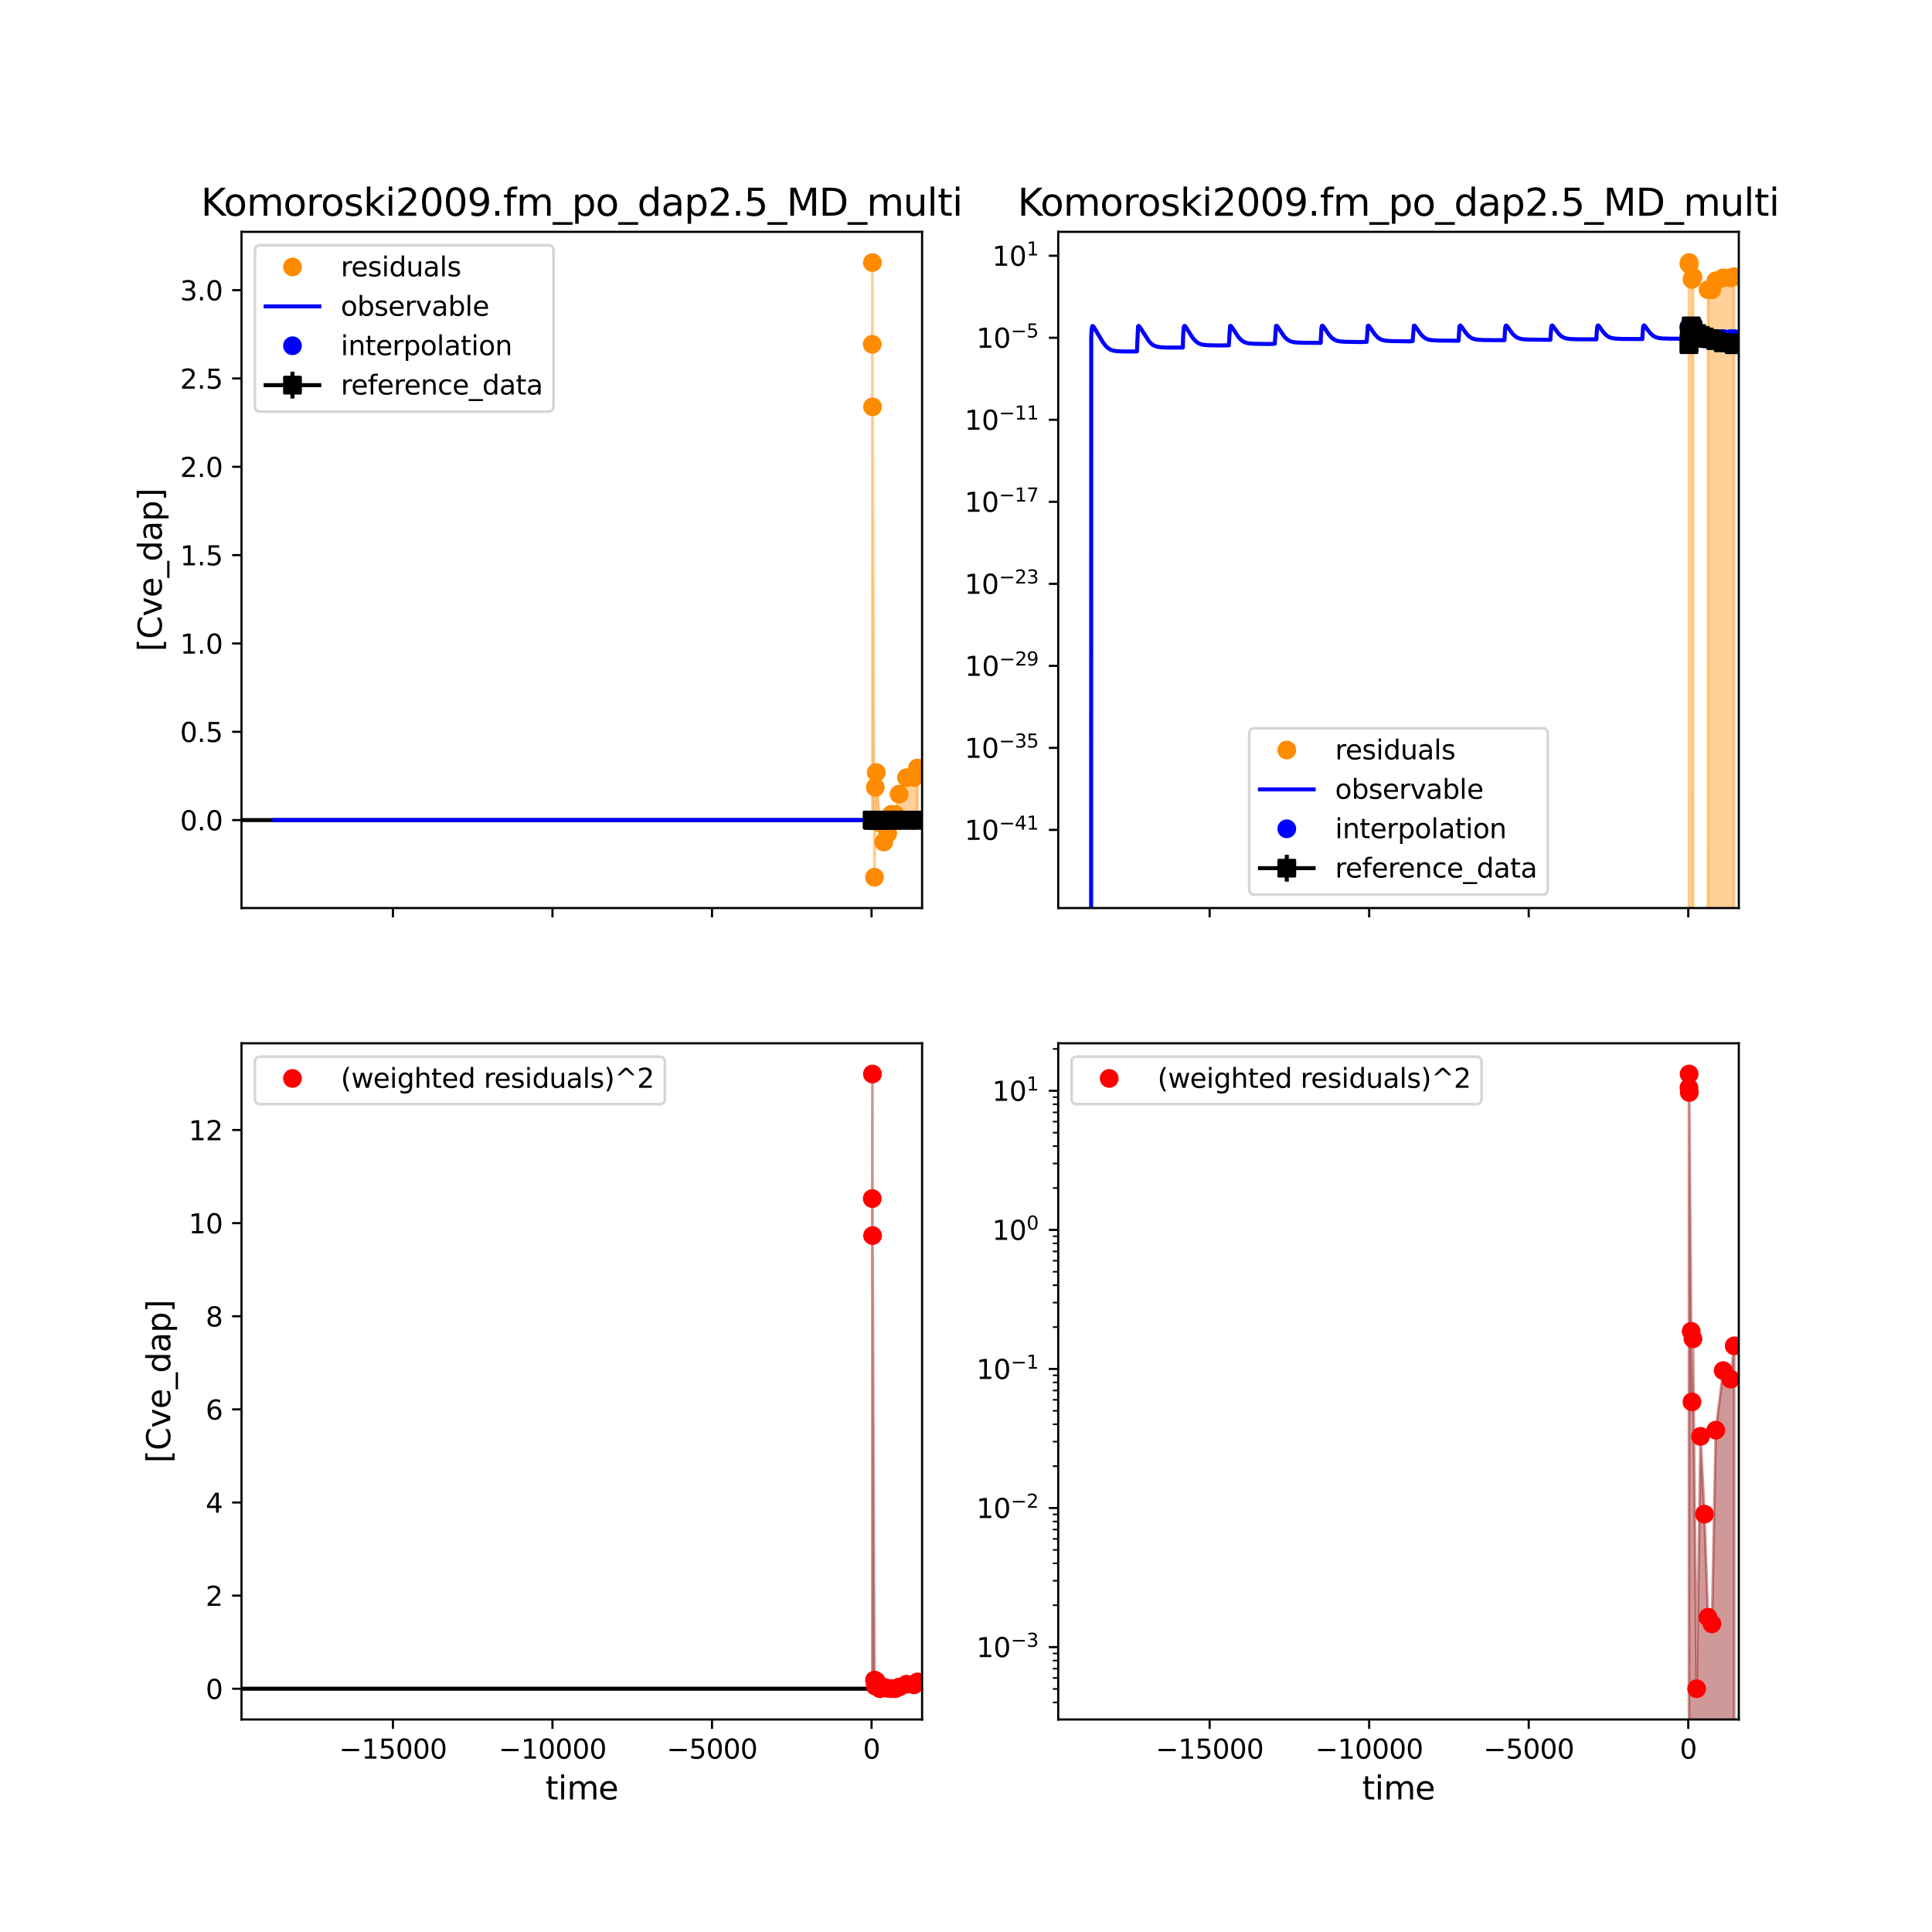 <?xml version="1.0" encoding="utf-8" standalone="no"?>
<!DOCTYPE svg PUBLIC "-//W3C//DTD SVG 1.1//EN"
  "http://www.w3.org/Graphics/SVG/1.1/DTD/svg11.dtd">
<svg xmlns:xlink="http://www.w3.org/1999/xlink" width="720pt" height="720pt" viewBox="0 0 720 720" xmlns="http://www.w3.org/2000/svg" version="1.1">
 <defs>
  <style type="text/css">*{stroke-linejoin: round; stroke-linecap: butt}</style>
 </defs>
 <g id="figure_1">
  <g id="patch_1">
   <path d="M 0 720 
L 720 720 
L 720 0 
L 0 0 
z
" style="fill: #ffffff"/>
  </g>
  <g id="axes_1">
   <g id="patch_2">
    <path d="M 90 338.4 
L 343.636 338.4 
L 343.636 86.4 
L 90 86.4 
z
" style="fill: #ffffff"/>
   </g>
   <g id="PolyCollection_1">
    <defs>
     <path id="m8b6caa430f" d="M 325.062 -414.37 
L 325.062 -591.685 
L 325.125 -622.145 
L 325.178 -568.379 
L 325.892 -393.055 
L 326.19 -426.577 
L 326.552 -432.1 
L 327.935 -413.326 
L 329.381 -406.196 
L 330.826 -409.423 
L 332.173 -416.53 
L 333.616 -416.465 
L 335.062 -424.033 
L 337.82 -430.189 
L 340.608 -430.251 
L 341.924 -433.788 
L 341.924 -414.37 
L 341.924 -414.37 
L 340.608 -414.37 
L 337.82 -414.37 
L 335.062 -414.37 
L 333.616 -414.37 
L 332.173 -414.37 
L 330.826 -414.37 
L 329.381 -414.37 
L 327.935 -414.37 
L 326.552 -414.37 
L 326.19 -414.37 
L 325.892 -414.37 
L 325.178 -414.37 
L 325.125 -414.37 
L 325.062 -414.37 
z
" style="stroke: #ff8c00; stroke-opacity: 0.4"/>
    </defs>
    <g clip-path="url(#pdb365cc0a2)">
     <use xlink:href="#m8b6caa430f" x="0" y="720" style="fill: #ff8c00; fill-opacity: 0.4; stroke: #ff8c00; stroke-opacity: 0.4"/>
    </g>
   </g>
   <g id="matplotlib.axis_1">
    <g id="xtick_1">
     <g id="line2d_1">
      <defs>
       <path id="m170e60569f" d="M 0 0 
L 0 3.5 
" style="stroke: #000000; stroke-width: 0.8"/>
      </defs>
      <g>
       <use xlink:href="#m170e60569f" x="146.435" y="338.4" style="stroke: #000000; stroke-width: 0.8"/>
      </g>
     </g>
    </g>
    <g id="xtick_2">
     <g id="line2d_2">
      <g>
       <use xlink:href="#m170e60569f" x="205.89" y="338.4" style="stroke: #000000; stroke-width: 0.8"/>
      </g>
     </g>
    </g>
    <g id="xtick_3">
     <g id="line2d_3">
      <g>
       <use xlink:href="#m170e60569f" x="265.346" y="338.4" style="stroke: #000000; stroke-width: 0.8"/>
      </g>
     </g>
    </g>
    <g id="xtick_4">
     <g id="line2d_4">
      <g>
       <use xlink:href="#m170e60569f" x="324.801" y="338.4" style="stroke: #000000; stroke-width: 0.8"/>
      </g>
     </g>
    </g>
   </g>
   <g id="matplotlib.axis_2">
    <g id="ytick_1">
     <g id="line2d_5">
      <defs>
       <path id="mef35670bd4" d="M 0 0 
L -3.5 0 
" style="stroke: #000000; stroke-width: 0.8"/>
      </defs>
      <g>
       <use xlink:href="#mef35670bd4" x="90" y="305.63" style="stroke: #000000; stroke-width: 0.8"/>
      </g>
     </g>
     <g id="text_1">
      <!-- 0.0 -->
      <g transform="translate(67.097 309.429) scale(0.1 -0.1)">
       <defs>
        <path id="DejaVuSans-30" d="M 2034 4250 
Q 1547 4250 1301 3770 
Q 1056 3291 1056 2328 
Q 1056 1369 1301 889 
Q 1547 409 2034 409 
Q 2525 409 2770 889 
Q 3016 1369 3016 2328 
Q 3016 3291 2770 3770 
Q 2525 4250 2034 4250 
z
M 2034 4750 
Q 2819 4750 3233 4129 
Q 3647 3509 3647 2328 
Q 3647 1150 3233 529 
Q 2819 -91 2034 -91 
Q 1250 -91 836 529 
Q 422 1150 422 2328 
Q 422 3509 836 4129 
Q 1250 4750 2034 4750 
z
" transform="scale(0.016)"/>
        <path id="DejaVuSans-2e" d="M 684 794 
L 1344 794 
L 1344 0 
L 684 0 
L 684 794 
z
" transform="scale(0.016)"/>
       </defs>
       <use xlink:href="#DejaVuSans-30"/>
       <use xlink:href="#DejaVuSans-2e" x="63.623"/>
       <use xlink:href="#DejaVuSans-30" x="95.41"/>
      </g>
     </g>
    </g>
    <g id="ytick_2">
     <g id="line2d_6">
      <g>
       <use xlink:href="#mef35670bd4" x="90" y="272.713" style="stroke: #000000; stroke-width: 0.8"/>
      </g>
     </g>
     <g id="text_2">
      <!-- 0.5 -->
      <g transform="translate(67.097 276.513) scale(0.1 -0.1)">
       <defs>
        <path id="DejaVuSans-35" d="M 691 4666 
L 3169 4666 
L 3169 4134 
L 1269 4134 
L 1269 2991 
Q 1406 3038 1543 3061 
Q 1681 3084 1819 3084 
Q 2600 3084 3056 2656 
Q 3513 2228 3513 1497 
Q 3513 744 3044 326 
Q 2575 -91 1722 -91 
Q 1428 -91 1123 -41 
Q 819 9 494 109 
L 494 744 
Q 775 591 1075 516 
Q 1375 441 1709 441 
Q 2250 441 2565 725 
Q 2881 1009 2881 1497 
Q 2881 1984 2565 2268 
Q 2250 2553 1709 2553 
Q 1456 2553 1204 2497 
Q 953 2441 691 2322 
L 691 4666 
z
" transform="scale(0.016)"/>
       </defs>
       <use xlink:href="#DejaVuSans-30"/>
       <use xlink:href="#DejaVuSans-2e" x="63.623"/>
       <use xlink:href="#DejaVuSans-35" x="95.41"/>
      </g>
     </g>
    </g>
    <g id="ytick_3">
     <g id="line2d_7">
      <g>
       <use xlink:href="#mef35670bd4" x="90" y="239.797" style="stroke: #000000; stroke-width: 0.8"/>
      </g>
     </g>
     <g id="text_3">
      <!-- 1.0 -->
      <g transform="translate(67.097 243.596) scale(0.1 -0.1)">
       <defs>
        <path id="DejaVuSans-31" d="M 794 531 
L 1825 531 
L 1825 4091 
L 703 3866 
L 703 4441 
L 1819 4666 
L 2450 4666 
L 2450 531 
L 3481 531 
L 3481 0 
L 794 0 
L 794 531 
z
" transform="scale(0.016)"/>
       </defs>
       <use xlink:href="#DejaVuSans-31"/>
       <use xlink:href="#DejaVuSans-2e" x="63.623"/>
       <use xlink:href="#DejaVuSans-30" x="95.41"/>
      </g>
     </g>
    </g>
    <g id="ytick_4">
     <g id="line2d_8">
      <g>
       <use xlink:href="#mef35670bd4" x="90" y="206.88" style="stroke: #000000; stroke-width: 0.8"/>
      </g>
     </g>
     <g id="text_4">
      <!-- 1.5 -->
      <g transform="translate(67.097 210.679) scale(0.1 -0.1)">
       <use xlink:href="#DejaVuSans-31"/>
       <use xlink:href="#DejaVuSans-2e" x="63.623"/>
       <use xlink:href="#DejaVuSans-35" x="95.41"/>
      </g>
     </g>
    </g>
    <g id="ytick_5">
     <g id="line2d_9">
      <g>
       <use xlink:href="#mef35670bd4" x="90" y="173.963" style="stroke: #000000; stroke-width: 0.8"/>
      </g>
     </g>
     <g id="text_5">
      <!-- 2.0 -->
      <g transform="translate(67.097 177.762) scale(0.1 -0.1)">
       <defs>
        <path id="DejaVuSans-32" d="M 1228 531 
L 3431 531 
L 3431 0 
L 469 0 
L 469 531 
Q 828 903 1448 1529 
Q 2069 2156 2228 2338 
Q 2531 2678 2651 2914 
Q 2772 3150 2772 3378 
Q 2772 3750 2511 3984 
Q 2250 4219 1831 4219 
Q 1534 4219 1204 4116 
Q 875 4013 500 3803 
L 500 4441 
Q 881 4594 1212 4672 
Q 1544 4750 1819 4750 
Q 2544 4750 2975 4387 
Q 3406 4025 3406 3419 
Q 3406 3131 3298 2873 
Q 3191 2616 2906 2266 
Q 2828 2175 2409 1742 
Q 1991 1309 1228 531 
z
" transform="scale(0.016)"/>
       </defs>
       <use xlink:href="#DejaVuSans-32"/>
       <use xlink:href="#DejaVuSans-2e" x="63.623"/>
       <use xlink:href="#DejaVuSans-30" x="95.41"/>
      </g>
     </g>
    </g>
    <g id="ytick_6">
     <g id="line2d_10">
      <g>
       <use xlink:href="#mef35670bd4" x="90" y="141.047" style="stroke: #000000; stroke-width: 0.8"/>
      </g>
     </g>
     <g id="text_6">
      <!-- 2.5 -->
      <g transform="translate(67.097 144.846) scale(0.1 -0.1)">
       <use xlink:href="#DejaVuSans-32"/>
       <use xlink:href="#DejaVuSans-2e" x="63.623"/>
       <use xlink:href="#DejaVuSans-35" x="95.41"/>
      </g>
     </g>
    </g>
    <g id="ytick_7">
     <g id="line2d_11">
      <g>
       <use xlink:href="#mef35670bd4" x="90" y="108.13" style="stroke: #000000; stroke-width: 0.8"/>
      </g>
     </g>
     <g id="text_7">
      <!-- 3.0 -->
      <g transform="translate(67.097 111.929) scale(0.1 -0.1)">
       <defs>
        <path id="DejaVuSans-33" d="M 2597 2516 
Q 3050 2419 3304 2112 
Q 3559 1806 3559 1356 
Q 3559 666 3084 287 
Q 2609 -91 1734 -91 
Q 1441 -91 1130 -33 
Q 819 25 488 141 
L 488 750 
Q 750 597 1062 519 
Q 1375 441 1716 441 
Q 2309 441 2620 675 
Q 2931 909 2931 1356 
Q 2931 1769 2642 2001 
Q 2353 2234 1838 2234 
L 1294 2234 
L 1294 2753 
L 1863 2753 
Q 2328 2753 2575 2939 
Q 2822 3125 2822 3475 
Q 2822 3834 2567 4026 
Q 2313 4219 1838 4219 
Q 1578 4219 1281 4162 
Q 984 4106 628 3988 
L 628 4550 
Q 988 4650 1302 4700 
Q 1616 4750 1894 4750 
Q 2613 4750 3031 4423 
Q 3450 4097 3450 3541 
Q 3450 3153 3228 2886 
Q 3006 2619 2597 2516 
z
" transform="scale(0.016)"/>
       </defs>
       <use xlink:href="#DejaVuSans-33"/>
       <use xlink:href="#DejaVuSans-2e" x="63.623"/>
       <use xlink:href="#DejaVuSans-30" x="95.41"/>
      </g>
     </g>
    </g>
    <g id="text_8">
     <!-- [Cve_dap] -->
     <g transform="translate(60.267 242.81) rotate(-90) scale(0.12 -0.12)">
      <defs>
       <path id="DejaVuSans-5b" d="M 550 4863 
L 1875 4863 
L 1875 4416 
L 1125 4416 
L 1125 -397 
L 1875 -397 
L 1875 -844 
L 550 -844 
L 550 4863 
z
" transform="scale(0.016)"/>
       <path id="DejaVuSans-43" d="M 4122 4306 
L 4122 3641 
Q 3803 3938 3442 4084 
Q 3081 4231 2675 4231 
Q 1875 4231 1450 3742 
Q 1025 3253 1025 2328 
Q 1025 1406 1450 917 
Q 1875 428 2675 428 
Q 3081 428 3442 575 
Q 3803 722 4122 1019 
L 4122 359 
Q 3791 134 3420 21 
Q 3050 -91 2638 -91 
Q 1578 -91 968 557 
Q 359 1206 359 2328 
Q 359 3453 968 4101 
Q 1578 4750 2638 4750 
Q 3056 4750 3426 4639 
Q 3797 4528 4122 4306 
z
" transform="scale(0.016)"/>
       <path id="DejaVuSans-76" d="M 191 3500 
L 800 3500 
L 1894 563 
L 2988 3500 
L 3597 3500 
L 2284 0 
L 1503 0 
L 191 3500 
z
" transform="scale(0.016)"/>
       <path id="DejaVuSans-65" d="M 3597 1894 
L 3597 1613 
L 953 1613 
Q 991 1019 1311 708 
Q 1631 397 2203 397 
Q 2534 397 2845 478 
Q 3156 559 3463 722 
L 3463 178 
Q 3153 47 2828 -22 
Q 2503 -91 2169 -91 
Q 1331 -91 842 396 
Q 353 884 353 1716 
Q 353 2575 817 3079 
Q 1281 3584 2069 3584 
Q 2775 3584 3186 3129 
Q 3597 2675 3597 1894 
z
M 3022 2063 
Q 3016 2534 2758 2815 
Q 2500 3097 2075 3097 
Q 1594 3097 1305 2825 
Q 1016 2553 972 2059 
L 3022 2063 
z
" transform="scale(0.016)"/>
       <path id="DejaVuSans-5f" d="M 3263 -1063 
L 3263 -1509 
L -63 -1509 
L -63 -1063 
L 3263 -1063 
z
" transform="scale(0.016)"/>
       <path id="DejaVuSans-64" d="M 2906 2969 
L 2906 4863 
L 3481 4863 
L 3481 0 
L 2906 0 
L 2906 525 
Q 2725 213 2448 61 
Q 2172 -91 1784 -91 
Q 1150 -91 751 415 
Q 353 922 353 1747 
Q 353 2572 751 3078 
Q 1150 3584 1784 3584 
Q 2172 3584 2448 3432 
Q 2725 3281 2906 2969 
z
M 947 1747 
Q 947 1113 1208 752 
Q 1469 391 1925 391 
Q 2381 391 2643 752 
Q 2906 1113 2906 1747 
Q 2906 2381 2643 2742 
Q 2381 3103 1925 3103 
Q 1469 3103 1208 2742 
Q 947 2381 947 1747 
z
" transform="scale(0.016)"/>
       <path id="DejaVuSans-61" d="M 2194 1759 
Q 1497 1759 1228 1600 
Q 959 1441 959 1056 
Q 959 750 1161 570 
Q 1363 391 1709 391 
Q 2188 391 2477 730 
Q 2766 1069 2766 1631 
L 2766 1759 
L 2194 1759 
z
M 3341 1997 
L 3341 0 
L 2766 0 
L 2766 531 
Q 2569 213 2275 61 
Q 1981 -91 1556 -91 
Q 1019 -91 701 211 
Q 384 513 384 1019 
Q 384 1609 779 1909 
Q 1175 2209 1959 2209 
L 2766 2209 
L 2766 2266 
Q 2766 2663 2505 2880 
Q 2244 3097 1772 3097 
Q 1472 3097 1187 3025 
Q 903 2953 641 2809 
L 641 3341 
Q 956 3463 1253 3523 
Q 1550 3584 1831 3584 
Q 2591 3584 2966 3190 
Q 3341 2797 3341 1997 
z
" transform="scale(0.016)"/>
       <path id="DejaVuSans-70" d="M 1159 525 
L 1159 -1331 
L 581 -1331 
L 581 3500 
L 1159 3500 
L 1159 2969 
Q 1341 3281 1617 3432 
Q 1894 3584 2278 3584 
Q 2916 3584 3314 3078 
Q 3713 2572 3713 1747 
Q 3713 922 3314 415 
Q 2916 -91 2278 -91 
Q 1894 -91 1617 61 
Q 1341 213 1159 525 
z
M 3116 1747 
Q 3116 2381 2855 2742 
Q 2594 3103 2138 3103 
Q 1681 3103 1420 2742 
Q 1159 2381 1159 1747 
Q 1159 1113 1420 752 
Q 1681 391 2138 391 
Q 2594 391 2855 752 
Q 3116 1113 3116 1747 
z
" transform="scale(0.016)"/>
       <path id="DejaVuSans-5d" d="M 1947 4863 
L 1947 -844 
L 622 -844 
L 622 -397 
L 1369 -397 
L 1369 4416 
L 622 4416 
L 622 4863 
L 1947 4863 
z
" transform="scale(0.016)"/>
      </defs>
      <use xlink:href="#DejaVuSans-5b"/>
      <use xlink:href="#DejaVuSans-43" x="39.014"/>
      <use xlink:href="#DejaVuSans-76" x="108.838"/>
      <use xlink:href="#DejaVuSans-65" x="168.018"/>
      <use xlink:href="#DejaVuSans-5f" x="229.541"/>
      <use xlink:href="#DejaVuSans-64" x="279.541"/>
      <use xlink:href="#DejaVuSans-61" x="343.018"/>
      <use xlink:href="#DejaVuSans-70" x="404.297"/>
      <use xlink:href="#DejaVuSans-5d" x="467.773"/>
     </g>
    </g>
   </g>
   <g id="line2d_12">
    <path d="M 90 305.63 
L 343.636 305.63 
" clip-path="url(#pdb365cc0a2)" style="fill: none; stroke: #000000; stroke-width: 1.5; stroke-linecap: square"/>
   </g>
   <g id="line2d_13">
    <defs>
     <path id="m3be0c561b0" d="M 0 3 
C 0.796 3 1.559 2.684 2.121 2.121 
C 2.684 1.559 3 0.796 3 0 
C 3 -0.796 2.684 -1.559 2.121 -2.121 
C 1.559 -2.684 0.796 -3 0 -3 
C -0.796 -3 -1.559 -2.684 -2.121 -2.121 
C -2.684 -1.559 -3 -0.796 -3 0 
C -3 0.796 -2.684 1.559 -2.121 2.121 
C -1.559 2.684 -0.796 3 0 3 
z
" style="stroke: #ff8c00"/>
    </defs>
    <g clip-path="url(#pdb365cc0a2)">
     <use xlink:href="#m3be0c561b0" x="325.062" y="128.315" style="fill: #ff8c00; stroke: #ff8c00"/>
     <use xlink:href="#m3be0c561b0" x="325.125" y="97.855" style="fill: #ff8c00; stroke: #ff8c00"/>
     <use xlink:href="#m3be0c561b0" x="325.178" y="151.621" style="fill: #ff8c00; stroke: #ff8c00"/>
     <use xlink:href="#m3be0c561b0" x="325.892" y="326.945" style="fill: #ff8c00; stroke: #ff8c00"/>
     <use xlink:href="#m3be0c561b0" x="326.19" y="293.423" style="fill: #ff8c00; stroke: #ff8c00"/>
     <use xlink:href="#m3be0c561b0" x="326.552" y="287.9" style="fill: #ff8c00; stroke: #ff8c00"/>
     <use xlink:href="#m3be0c561b0" x="327.935" y="306.674" style="fill: #ff8c00; stroke: #ff8c00"/>
     <use xlink:href="#m3be0c561b0" x="329.381" y="313.804" style="fill: #ff8c00; stroke: #ff8c00"/>
     <use xlink:href="#m3be0c561b0" x="330.826" y="310.577" style="fill: #ff8c00; stroke: #ff8c00"/>
     <use xlink:href="#m3be0c561b0" x="332.173" y="303.47" style="fill: #ff8c00; stroke: #ff8c00"/>
     <use xlink:href="#m3be0c561b0" x="333.616" y="303.535" style="fill: #ff8c00; stroke: #ff8c00"/>
     <use xlink:href="#m3be0c561b0" x="335.062" y="295.967" style="fill: #ff8c00; stroke: #ff8c00"/>
     <use xlink:href="#m3be0c561b0" x="337.82" y="289.811" style="fill: #ff8c00; stroke: #ff8c00"/>
     <use xlink:href="#m3be0c561b0" x="340.608" y="289.749" style="fill: #ff8c00; stroke: #ff8c00"/>
     <use xlink:href="#m3be0c561b0" x="341.924" y="286.212" style="fill: #ff8c00; stroke: #ff8c00"/>
    </g>
   </g>
   <g id="line2d_14">
    <path d="M 102.2 305.63 
L 343.667 305.629 
L 343.667 305.629 
" clip-path="url(#pdb365cc0a2)" style="fill: none; stroke: #0000ff; stroke-width: 1.5; stroke-linecap: square"/>
   </g>
   <g id="line2d_15">
    <defs>
     <path id="mc67d5bcf9a" d="M 0 3 
C 0.796 3 1.559 2.684 2.121 2.121 
C 2.684 1.559 3 0.796 3 0 
C 3 -0.796 2.684 -1.559 2.121 -2.121 
C 1.559 -2.684 0.796 -3 0 -3 
C -0.796 -3 -1.559 -2.684 -2.121 -2.121 
C -2.684 -1.559 -3 -0.796 -3 0 
C -3 0.796 -2.684 1.559 -2.121 2.121 
C -1.559 2.684 -0.796 3 0 3 
z
" style="stroke: #0000ff"/>
    </defs>
    <g clip-path="url(#pdb365cc0a2)">
     <use xlink:href="#mc67d5bcf9a" x="325.062" y="305.627" style="fill: #0000ff; stroke: #0000ff"/>
     <use xlink:href="#mc67d5bcf9a" x="325.125" y="305.626" style="fill: #0000ff; stroke: #0000ff"/>
     <use xlink:href="#mc67d5bcf9a" x="325.178" y="305.625" style="fill: #0000ff; stroke: #0000ff"/>
     <use xlink:href="#mc67d5bcf9a" x="325.892" y="305.626" style="fill: #0000ff; stroke: #0000ff"/>
     <use xlink:href="#mc67d5bcf9a" x="326.19" y="305.626" style="fill: #0000ff; stroke: #0000ff"/>
     <use xlink:href="#mc67d5bcf9a" x="326.552" y="305.627" style="fill: #0000ff; stroke: #0000ff"/>
     <use xlink:href="#mc67d5bcf9a" x="327.935" y="305.629" style="fill: #0000ff; stroke: #0000ff"/>
     <use xlink:href="#mc67d5bcf9a" x="329.381" y="305.629" style="fill: #0000ff; stroke: #0000ff"/>
     <use xlink:href="#mc67d5bcf9a" x="330.826" y="305.629" style="fill: #0000ff; stroke: #0000ff"/>
     <use xlink:href="#mc67d5bcf9a" x="332.173" y="305.629" style="fill: #0000ff; stroke: #0000ff"/>
     <use xlink:href="#mc67d5bcf9a" x="333.616" y="305.629" style="fill: #0000ff; stroke: #0000ff"/>
     <use xlink:href="#mc67d5bcf9a" x="335.062" y="305.629" style="fill: #0000ff; stroke: #0000ff"/>
     <use xlink:href="#mc67d5bcf9a" x="337.82" y="305.629" style="fill: #0000ff; stroke: #0000ff"/>
     <use xlink:href="#mc67d5bcf9a" x="340.608" y="305.629" style="fill: #0000ff; stroke: #0000ff"/>
     <use xlink:href="#mc67d5bcf9a" x="341.924" y="305.629" style="fill: #0000ff; stroke: #0000ff"/>
    </g>
   </g>
   <g id="LineCollection_1">
    <path d="M 325.062 305.63 
L 325.062 305.63 
" clip-path="url(#pdb365cc0a2)" style="fill: none; stroke: #000000; stroke-width: 1.5"/>
    <path d="M 325.125 305.63 
L 325.125 305.63 
" clip-path="url(#pdb365cc0a2)" style="fill: none; stroke: #000000; stroke-width: 1.5"/>
    <path d="M 325.178 305.629 
L 325.178 305.628 
" clip-path="url(#pdb365cc0a2)" style="fill: none; stroke: #000000; stroke-width: 1.5"/>
    <path d="M 325.892 305.626 
L 325.892 305.624 
" clip-path="url(#pdb365cc0a2)" style="fill: none; stroke: #000000; stroke-width: 1.5"/>
    <path d="M 326.19 305.627 
L 326.19 305.626 
" clip-path="url(#pdb365cc0a2)" style="fill: none; stroke: #000000; stroke-width: 1.5"/>
    <path d="M 326.552 305.628 
L 326.552 305.627 
" clip-path="url(#pdb365cc0a2)" style="fill: none; stroke: #000000; stroke-width: 1.5"/>
    <path d="M 327.935 305.629 
L 327.935 305.628 
" clip-path="url(#pdb365cc0a2)" style="fill: none; stroke: #000000; stroke-width: 1.5"/>
    <path d="M 329.381 305.629 
L 329.381 305.629 
" clip-path="url(#pdb365cc0a2)" style="fill: none; stroke: #000000; stroke-width: 1.5"/>
    <path d="M 330.826 305.629 
L 330.826 305.629 
" clip-path="url(#pdb365cc0a2)" style="fill: none; stroke: #000000; stroke-width: 1.5"/>
    <path d="M 332.173 305.63 
L 332.173 305.629 
" clip-path="url(#pdb365cc0a2)" style="fill: none; stroke: #000000; stroke-width: 1.5"/>
    <path d="M 333.616 305.63 
L 333.616 305.629 
" clip-path="url(#pdb365cc0a2)" style="fill: none; stroke: #000000; stroke-width: 1.5"/>
    <path d="M 335.062 305.63 
L 335.062 305.63 
" clip-path="url(#pdb365cc0a2)" style="fill: none; stroke: #000000; stroke-width: 1.5"/>
    <path d="M 337.82 305.63 
L 337.82 305.63 
" clip-path="url(#pdb365cc0a2)" style="fill: none; stroke: #000000; stroke-width: 1.5"/>
    <path d="M 340.608 305.63 
L 340.608 305.63 
" clip-path="url(#pdb365cc0a2)" style="fill: none; stroke: #000000; stroke-width: 1.5"/>
    <path d="M 341.924 305.63 
L 341.924 305.63 
" clip-path="url(#pdb365cc0a2)" style="fill: none; stroke: #000000; stroke-width: 1.5"/>
   </g>
   <g id="line2d_16">
    <path d="M 325.062 305.63 
L 325.125 305.63 
L 325.178 305.628 
L 325.892 305.625 
L 326.19 305.627 
L 326.552 305.627 
L 327.935 305.629 
L 329.381 305.629 
L 330.826 305.629 
L 332.173 305.629 
L 333.616 305.629 
L 335.062 305.63 
L 337.82 305.63 
L 340.608 305.63 
L 341.924 305.63 
" clip-path="url(#pdb365cc0a2)" style="fill: none; stroke: #000000; stroke-width: 1.5; stroke-linecap: square"/>
    <defs>
     <path id="m66034ac146" d="M -3 3 
L 3 3 
L 3 -3 
L -3 -3 
z
" style="stroke: #000000; stroke-linejoin: miter"/>
    </defs>
    <g clip-path="url(#pdb365cc0a2)">
     <use xlink:href="#m66034ac146" x="325.062" y="305.63" style="stroke: #000000; stroke-linejoin: miter"/>
     <use xlink:href="#m66034ac146" x="325.125" y="305.63" style="stroke: #000000; stroke-linejoin: miter"/>
     <use xlink:href="#m66034ac146" x="325.178" y="305.628" style="stroke: #000000; stroke-linejoin: miter"/>
     <use xlink:href="#m66034ac146" x="325.892" y="305.625" style="stroke: #000000; stroke-linejoin: miter"/>
     <use xlink:href="#m66034ac146" x="326.19" y="305.627" style="stroke: #000000; stroke-linejoin: miter"/>
     <use xlink:href="#m66034ac146" x="326.552" y="305.627" style="stroke: #000000; stroke-linejoin: miter"/>
     <use xlink:href="#m66034ac146" x="327.935" y="305.629" style="stroke: #000000; stroke-linejoin: miter"/>
     <use xlink:href="#m66034ac146" x="329.381" y="305.629" style="stroke: #000000; stroke-linejoin: miter"/>
     <use xlink:href="#m66034ac146" x="330.826" y="305.629" style="stroke: #000000; stroke-linejoin: miter"/>
     <use xlink:href="#m66034ac146" x="332.173" y="305.629" style="stroke: #000000; stroke-linejoin: miter"/>
     <use xlink:href="#m66034ac146" x="333.616" y="305.629" style="stroke: #000000; stroke-linejoin: miter"/>
     <use xlink:href="#m66034ac146" x="335.062" y="305.63" style="stroke: #000000; stroke-linejoin: miter"/>
     <use xlink:href="#m66034ac146" x="337.82" y="305.63" style="stroke: #000000; stroke-linejoin: miter"/>
     <use xlink:href="#m66034ac146" x="340.608" y="305.63" style="stroke: #000000; stroke-linejoin: miter"/>
     <use xlink:href="#m66034ac146" x="341.924" y="305.63" style="stroke: #000000; stroke-linejoin: miter"/>
    </g>
   </g>
   <g id="patch_3">
    <path d="M 90 338.4 
L 90 86.4 
" style="fill: none; stroke: #000000; stroke-width: 0.8; stroke-linejoin: miter; stroke-linecap: square"/>
   </g>
   <g id="patch_4">
    <path d="M 343.636 338.4 
L 343.636 86.4 
" style="fill: none; stroke: #000000; stroke-width: 0.8; stroke-linejoin: miter; stroke-linecap: square"/>
   </g>
   <g id="patch_5">
    <path d="M 90 338.4 
L 343.636 338.4 
" style="fill: none; stroke: #000000; stroke-width: 0.8; stroke-linejoin: miter; stroke-linecap: square"/>
   </g>
   <g id="patch_6">
    <path d="M 90 86.4 
L 343.636 86.4 
" style="fill: none; stroke: #000000; stroke-width: 0.8; stroke-linejoin: miter; stroke-linecap: square"/>
   </g>
   <g id="text_9">
    <!-- Komoroski2009.fm_po_dap2.5_MD_multi -->
    <g transform="translate(74.868 80.4) scale(0.14 -0.14)">
     <defs>
      <path id="DejaVuSans-4b" d="M 628 4666 
L 1259 4666 
L 1259 2694 
L 3353 4666 
L 4166 4666 
L 1850 2491 
L 4331 0 
L 3500 0 
L 1259 2247 
L 1259 0 
L 628 0 
L 628 4666 
z
" transform="scale(0.016)"/>
      <path id="DejaVuSans-6f" d="M 1959 3097 
Q 1497 3097 1228 2736 
Q 959 2375 959 1747 
Q 959 1119 1226 758 
Q 1494 397 1959 397 
Q 2419 397 2687 759 
Q 2956 1122 2956 1747 
Q 2956 2369 2687 2733 
Q 2419 3097 1959 3097 
z
M 1959 3584 
Q 2709 3584 3137 3096 
Q 3566 2609 3566 1747 
Q 3566 888 3137 398 
Q 2709 -91 1959 -91 
Q 1206 -91 779 398 
Q 353 888 353 1747 
Q 353 2609 779 3096 
Q 1206 3584 1959 3584 
z
" transform="scale(0.016)"/>
      <path id="DejaVuSans-6d" d="M 3328 2828 
Q 3544 3216 3844 3400 
Q 4144 3584 4550 3584 
Q 5097 3584 5394 3201 
Q 5691 2819 5691 2113 
L 5691 0 
L 5113 0 
L 5113 2094 
Q 5113 2597 4934 2840 
Q 4756 3084 4391 3084 
Q 3944 3084 3684 2787 
Q 3425 2491 3425 1978 
L 3425 0 
L 2847 0 
L 2847 2094 
Q 2847 2600 2669 2842 
Q 2491 3084 2119 3084 
Q 1678 3084 1418 2786 
Q 1159 2488 1159 1978 
L 1159 0 
L 581 0 
L 581 3500 
L 1159 3500 
L 1159 2956 
Q 1356 3278 1631 3431 
Q 1906 3584 2284 3584 
Q 2666 3584 2933 3390 
Q 3200 3197 3328 2828 
z
" transform="scale(0.016)"/>
      <path id="DejaVuSans-72" d="M 2631 2963 
Q 2534 3019 2420 3045 
Q 2306 3072 2169 3072 
Q 1681 3072 1420 2755 
Q 1159 2438 1159 1844 
L 1159 0 
L 581 0 
L 581 3500 
L 1159 3500 
L 1159 2956 
Q 1341 3275 1631 3429 
Q 1922 3584 2338 3584 
Q 2397 3584 2469 3576 
Q 2541 3569 2628 3553 
L 2631 2963 
z
" transform="scale(0.016)"/>
      <path id="DejaVuSans-73" d="M 2834 3397 
L 2834 2853 
Q 2591 2978 2328 3040 
Q 2066 3103 1784 3103 
Q 1356 3103 1142 2972 
Q 928 2841 928 2578 
Q 928 2378 1081 2264 
Q 1234 2150 1697 2047 
L 1894 2003 
Q 2506 1872 2764 1633 
Q 3022 1394 3022 966 
Q 3022 478 2636 193 
Q 2250 -91 1575 -91 
Q 1294 -91 989 -36 
Q 684 19 347 128 
L 347 722 
Q 666 556 975 473 
Q 1284 391 1588 391 
Q 1994 391 2212 530 
Q 2431 669 2431 922 
Q 2431 1156 2273 1281 
Q 2116 1406 1581 1522 
L 1381 1569 
Q 847 1681 609 1914 
Q 372 2147 372 2553 
Q 372 3047 722 3315 
Q 1072 3584 1716 3584 
Q 2034 3584 2315 3537 
Q 2597 3491 2834 3397 
z
" transform="scale(0.016)"/>
      <path id="DejaVuSans-6b" d="M 581 4863 
L 1159 4863 
L 1159 1991 
L 2875 3500 
L 3609 3500 
L 1753 1863 
L 3688 0 
L 2938 0 
L 1159 1709 
L 1159 0 
L 581 0 
L 581 4863 
z
" transform="scale(0.016)"/>
      <path id="DejaVuSans-69" d="M 603 3500 
L 1178 3500 
L 1178 0 
L 603 0 
L 603 3500 
z
M 603 4863 
L 1178 4863 
L 1178 4134 
L 603 4134 
L 603 4863 
z
" transform="scale(0.016)"/>
      <path id="DejaVuSans-39" d="M 703 97 
L 703 672 
Q 941 559 1184 500 
Q 1428 441 1663 441 
Q 2288 441 2617 861 
Q 2947 1281 2994 2138 
Q 2813 1869 2534 1725 
Q 2256 1581 1919 1581 
Q 1219 1581 811 2004 
Q 403 2428 403 3163 
Q 403 3881 828 4315 
Q 1253 4750 1959 4750 
Q 2769 4750 3195 4129 
Q 3622 3509 3622 2328 
Q 3622 1225 3098 567 
Q 2575 -91 1691 -91 
Q 1453 -91 1209 -44 
Q 966 3 703 97 
z
M 1959 2075 
Q 2384 2075 2632 2365 
Q 2881 2656 2881 3163 
Q 2881 3666 2632 3958 
Q 2384 4250 1959 4250 
Q 1534 4250 1286 3958 
Q 1038 3666 1038 3163 
Q 1038 2656 1286 2365 
Q 1534 2075 1959 2075 
z
" transform="scale(0.016)"/>
      <path id="DejaVuSans-66" d="M 2375 4863 
L 2375 4384 
L 1825 4384 
Q 1516 4384 1395 4259 
Q 1275 4134 1275 3809 
L 1275 3500 
L 2222 3500 
L 2222 3053 
L 1275 3053 
L 1275 0 
L 697 0 
L 697 3053 
L 147 3053 
L 147 3500 
L 697 3500 
L 697 3744 
Q 697 4328 969 4595 
Q 1241 4863 1831 4863 
L 2375 4863 
z
" transform="scale(0.016)"/>
      <path id="DejaVuSans-4d" d="M 628 4666 
L 1569 4666 
L 2759 1491 
L 3956 4666 
L 4897 4666 
L 4897 0 
L 4281 0 
L 4281 4097 
L 3078 897 
L 2444 897 
L 1241 4097 
L 1241 0 
L 628 0 
L 628 4666 
z
" transform="scale(0.016)"/>
      <path id="DejaVuSans-44" d="M 1259 4147 
L 1259 519 
L 2022 519 
Q 2988 519 3436 956 
Q 3884 1394 3884 2338 
Q 3884 3275 3436 3711 
Q 2988 4147 2022 4147 
L 1259 4147 
z
M 628 4666 
L 1925 4666 
Q 3281 4666 3915 4102 
Q 4550 3538 4550 2338 
Q 4550 1131 3912 565 
Q 3275 0 1925 0 
L 628 0 
L 628 4666 
z
" transform="scale(0.016)"/>
      <path id="DejaVuSans-75" d="M 544 1381 
L 544 3500 
L 1119 3500 
L 1119 1403 
Q 1119 906 1312 657 
Q 1506 409 1894 409 
Q 2359 409 2629 706 
Q 2900 1003 2900 1516 
L 2900 3500 
L 3475 3500 
L 3475 0 
L 2900 0 
L 2900 538 
Q 2691 219 2414 64 
Q 2138 -91 1772 -91 
Q 1169 -91 856 284 
Q 544 659 544 1381 
z
M 1991 3584 
L 1991 3584 
z
" transform="scale(0.016)"/>
      <path id="DejaVuSans-6c" d="M 603 4863 
L 1178 4863 
L 1178 0 
L 603 0 
L 603 4863 
z
" transform="scale(0.016)"/>
      <path id="DejaVuSans-74" d="M 1172 4494 
L 1172 3500 
L 2356 3500 
L 2356 3053 
L 1172 3053 
L 1172 1153 
Q 1172 725 1289 603 
Q 1406 481 1766 481 
L 2356 481 
L 2356 0 
L 1766 0 
Q 1100 0 847 248 
Q 594 497 594 1153 
L 594 3053 
L 172 3053 
L 172 3500 
L 594 3500 
L 594 4494 
L 1172 4494 
z
" transform="scale(0.016)"/>
     </defs>
     <use xlink:href="#DejaVuSans-4b"/>
     <use xlink:href="#DejaVuSans-6f" x="60.576"/>
     <use xlink:href="#DejaVuSans-6d" x="121.758"/>
     <use xlink:href="#DejaVuSans-6f" x="219.17"/>
     <use xlink:href="#DejaVuSans-72" x="280.352"/>
     <use xlink:href="#DejaVuSans-6f" x="319.215"/>
     <use xlink:href="#DejaVuSans-73" x="380.396"/>
     <use xlink:href="#DejaVuSans-6b" x="432.496"/>
     <use xlink:href="#DejaVuSans-69" x="490.406"/>
     <use xlink:href="#DejaVuSans-32" x="518.189"/>
     <use xlink:href="#DejaVuSans-30" x="581.812"/>
     <use xlink:href="#DejaVuSans-30" x="645.436"/>
     <use xlink:href="#DejaVuSans-39" x="709.059"/>
     <use xlink:href="#DejaVuSans-2e" x="772.682"/>
     <use xlink:href="#DejaVuSans-66" x="804.469"/>
     <use xlink:href="#DejaVuSans-6d" x="839.674"/>
     <use xlink:href="#DejaVuSans-5f" x="937.086"/>
     <use xlink:href="#DejaVuSans-70" x="987.086"/>
     <use xlink:href="#DejaVuSans-6f" x="1050.562"/>
     <use xlink:href="#DejaVuSans-5f" x="1111.744"/>
     <use xlink:href="#DejaVuSans-64" x="1161.744"/>
     <use xlink:href="#DejaVuSans-61" x="1225.221"/>
     <use xlink:href="#DejaVuSans-70" x="1286.5"/>
     <use xlink:href="#DejaVuSans-32" x="1349.977"/>
     <use xlink:href="#DejaVuSans-2e" x="1413.6"/>
     <use xlink:href="#DejaVuSans-35" x="1445.387"/>
     <use xlink:href="#DejaVuSans-5f" x="1509.01"/>
     <use xlink:href="#DejaVuSans-4d" x="1559.01"/>
     <use xlink:href="#DejaVuSans-44" x="1645.289"/>
     <use xlink:href="#DejaVuSans-5f" x="1722.291"/>
     <use xlink:href="#DejaVuSans-6d" x="1772.291"/>
     <use xlink:href="#DejaVuSans-75" x="1869.703"/>
     <use xlink:href="#DejaVuSans-6c" x="1933.082"/>
     <use xlink:href="#DejaVuSans-74" x="1960.865"/>
     <use xlink:href="#DejaVuSans-69" x="2000.074"/>
    </g>
   </g>
   <g id="legend_1">
    <g id="patch_7">
     <path d="M 97 153.391 
L 204.266 153.391 
Q 206.266 153.391 206.266 151.391 
L 206.266 93.4 
Q 206.266 91.4 204.266 91.4 
L 97 91.4 
Q 95 91.4 95 93.4 
L 95 151.391 
Q 95 153.391 97 153.391 
z
" style="fill: #ffffff; opacity: 0.8; stroke: #cccccc; stroke-linejoin: miter"/>
    </g>
    <g id="line2d_17">
     <g>
      <use xlink:href="#m3be0c561b0" x="109" y="99.498" style="fill: #ff8c00; stroke: #ff8c00"/>
     </g>
    </g>
    <g id="text_10">
     <!-- residuals -->
     <g transform="translate(127 102.998) scale(0.1 -0.1)">
      <use xlink:href="#DejaVuSans-72"/>
      <use xlink:href="#DejaVuSans-65" x="38.863"/>
      <use xlink:href="#DejaVuSans-73" x="100.387"/>
      <use xlink:href="#DejaVuSans-69" x="152.486"/>
      <use xlink:href="#DejaVuSans-64" x="180.27"/>
      <use xlink:href="#DejaVuSans-75" x="243.746"/>
      <use xlink:href="#DejaVuSans-61" x="307.125"/>
      <use xlink:href="#DejaVuSans-6c" x="368.404"/>
      <use xlink:href="#DejaVuSans-73" x="396.188"/>
     </g>
    </g>
    <g id="line2d_18">
     <path d="M 99 114.177 
L 109 114.177 
L 119 114.177 
" style="fill: none; stroke: #0000ff; stroke-width: 1.5; stroke-linecap: square"/>
    </g>
    <g id="text_11">
     <!-- observable -->
     <g transform="translate(127 117.677) scale(0.1 -0.1)">
      <defs>
       <path id="DejaVuSans-62" d="M 3116 1747 
Q 3116 2381 2855 2742 
Q 2594 3103 2138 3103 
Q 1681 3103 1420 2742 
Q 1159 2381 1159 1747 
Q 1159 1113 1420 752 
Q 1681 391 2138 391 
Q 2594 391 2855 752 
Q 3116 1113 3116 1747 
z
M 1159 2969 
Q 1341 3281 1617 3432 
Q 1894 3584 2278 3584 
Q 2916 3584 3314 3078 
Q 3713 2572 3713 1747 
Q 3713 922 3314 415 
Q 2916 -91 2278 -91 
Q 1894 -91 1617 61 
Q 1341 213 1159 525 
L 1159 0 
L 581 0 
L 581 4863 
L 1159 4863 
L 1159 2969 
z
" transform="scale(0.016)"/>
      </defs>
      <use xlink:href="#DejaVuSans-6f"/>
      <use xlink:href="#DejaVuSans-62" x="61.182"/>
      <use xlink:href="#DejaVuSans-73" x="124.658"/>
      <use xlink:href="#DejaVuSans-65" x="176.758"/>
      <use xlink:href="#DejaVuSans-72" x="238.281"/>
      <use xlink:href="#DejaVuSans-76" x="279.395"/>
      <use xlink:href="#DejaVuSans-61" x="338.574"/>
      <use xlink:href="#DejaVuSans-62" x="399.854"/>
      <use xlink:href="#DejaVuSans-6c" x="463.33"/>
      <use xlink:href="#DejaVuSans-65" x="491.113"/>
     </g>
    </g>
    <g id="line2d_19">
     <g>
      <use xlink:href="#mc67d5bcf9a" x="109" y="128.855" style="fill: #0000ff; stroke: #0000ff"/>
     </g>
    </g>
    <g id="text_12">
     <!-- interpolation -->
     <g transform="translate(127 132.355) scale(0.1 -0.1)">
      <defs>
       <path id="DejaVuSans-6e" d="M 3513 2113 
L 3513 0 
L 2938 0 
L 2938 2094 
Q 2938 2591 2744 2837 
Q 2550 3084 2163 3084 
Q 1697 3084 1428 2787 
Q 1159 2491 1159 1978 
L 1159 0 
L 581 0 
L 581 3500 
L 1159 3500 
L 1159 2956 
Q 1366 3272 1645 3428 
Q 1925 3584 2291 3584 
Q 2894 3584 3203 3211 
Q 3513 2838 3513 2113 
z
" transform="scale(0.016)"/>
      </defs>
      <use xlink:href="#DejaVuSans-69"/>
      <use xlink:href="#DejaVuSans-6e" x="27.783"/>
      <use xlink:href="#DejaVuSans-74" x="91.162"/>
      <use xlink:href="#DejaVuSans-65" x="130.371"/>
      <use xlink:href="#DejaVuSans-72" x="191.895"/>
      <use xlink:href="#DejaVuSans-70" x="233.008"/>
      <use xlink:href="#DejaVuSans-6f" x="296.484"/>
      <use xlink:href="#DejaVuSans-6c" x="357.666"/>
      <use xlink:href="#DejaVuSans-61" x="385.449"/>
      <use xlink:href="#DejaVuSans-74" x="446.729"/>
      <use xlink:href="#DejaVuSans-69" x="485.938"/>
      <use xlink:href="#DejaVuSans-6f" x="513.721"/>
      <use xlink:href="#DejaVuSans-6e" x="574.902"/>
     </g>
    </g>
    <g id="LineCollection_2">
     <path d="M 109 148.533 
L 109 138.533 
" style="fill: none; stroke: #000000; stroke-width: 1.5"/>
    </g>
    <g id="line2d_20">
     <path d="M 99 143.533 
L 119 143.533 
" style="fill: none; stroke: #000000; stroke-width: 1.5; stroke-linecap: square"/>
    </g>
    <g id="line2d_21">
     <g>
      <use xlink:href="#m66034ac146" x="109" y="143.533" style="stroke: #000000; stroke-linejoin: miter"/>
     </g>
    </g>
    <g id="text_13">
     <!-- reference_data -->
     <g transform="translate(127 147.033) scale(0.1 -0.1)">
      <defs>
       <path id="DejaVuSans-63" d="M 3122 3366 
L 3122 2828 
Q 2878 2963 2633 3030 
Q 2388 3097 2138 3097 
Q 1578 3097 1268 2742 
Q 959 2388 959 1747 
Q 959 1106 1268 751 
Q 1578 397 2138 397 
Q 2388 397 2633 464 
Q 2878 531 3122 666 
L 3122 134 
Q 2881 22 2623 -34 
Q 2366 -91 2075 -91 
Q 1284 -91 818 406 
Q 353 903 353 1747 
Q 353 2603 823 3093 
Q 1294 3584 2113 3584 
Q 2378 3584 2631 3529 
Q 2884 3475 3122 3366 
z
" transform="scale(0.016)"/>
      </defs>
      <use xlink:href="#DejaVuSans-72"/>
      <use xlink:href="#DejaVuSans-65" x="38.863"/>
      <use xlink:href="#DejaVuSans-66" x="100.387"/>
      <use xlink:href="#DejaVuSans-65" x="135.592"/>
      <use xlink:href="#DejaVuSans-72" x="197.115"/>
      <use xlink:href="#DejaVuSans-65" x="235.979"/>
      <use xlink:href="#DejaVuSans-6e" x="297.502"/>
      <use xlink:href="#DejaVuSans-63" x="360.881"/>
      <use xlink:href="#DejaVuSans-65" x="415.861"/>
      <use xlink:href="#DejaVuSans-5f" x="477.385"/>
      <use xlink:href="#DejaVuSans-64" x="527.385"/>
      <use xlink:href="#DejaVuSans-61" x="590.861"/>
      <use xlink:href="#DejaVuSans-74" x="652.141"/>
      <use xlink:href="#DejaVuSans-61" x="691.35"/>
     </g>
    </g>
   </g>
  </g>
  <g id="axes_2">
   <g id="patch_8">
    <path d="M 394.364 338.4 
L 648 338.4 
L 648 86.4 
L 394.364 86.4 
z
" style="fill: #ffffff"/>
   </g>
   <g id="PolyCollection_2">
    <path d="M 629.425 5194.844 
L 629.425 98.205 
L 629.489 97.855 
L 629.541 98.517 
L 630.256 5194.844 
L 630.553 104.126 
L 630.916 103.3 
L 632.298 5194.844 
L 633.744 5194.844 
L 635.189 5194.844 
L 636.536 107.957 
L 637.98 108.025 
L 639.425 104.643 
L 642.183 103.552 
L 644.972 103.544 
L 646.288 103.099 
L 646.288 5194.844 
L 646.288 5194.844 
L 644.972 5194.844 
L 642.183 5194.844 
L 639.425 5194.844 
L 637.98 5194.844 
L 636.536 5194.844 
L 635.189 5194.844 
L 633.744 5194.844 
L 632.298 5194.844 
L 630.916 5194.844 
L 630.553 5194.844 
L 630.256 5194.844 
L 629.541 5194.844 
L 629.489 5194.844 
L 629.425 5194.844 
z
" clip-path="url(#pc72ddb85b1)" style="fill: #ff8c00; fill-opacity: 0.4; stroke: #ff8c00; stroke-opacity: 0.4"/>
   </g>
   <g id="matplotlib.axis_3">
    <g id="xtick_5">
     <g id="line2d_22">
      <g>
       <use xlink:href="#m170e60569f" x="450.799" y="338.4" style="stroke: #000000; stroke-width: 0.8"/>
      </g>
     </g>
    </g>
    <g id="xtick_6">
     <g id="line2d_23">
      <g>
       <use xlink:href="#m170e60569f" x="510.254" y="338.4" style="stroke: #000000; stroke-width: 0.8"/>
      </g>
     </g>
    </g>
    <g id="xtick_7">
     <g id="line2d_24">
      <g>
       <use xlink:href="#m170e60569f" x="569.709" y="338.4" style="stroke: #000000; stroke-width: 0.8"/>
      </g>
     </g>
    </g>
    <g id="xtick_8">
     <g id="line2d_25">
      <g>
       <use xlink:href="#m170e60569f" x="629.165" y="338.4" style="stroke: #000000; stroke-width: 0.8"/>
      </g>
     </g>
    </g>
   </g>
   <g id="matplotlib.axis_4">
    <g id="ytick_8">
     <g id="line2d_26">
      <g>
       <use xlink:href="#mef35670bd4" x="394.364" y="309.27" style="stroke: #000000; stroke-width: 0.8"/>
      </g>
     </g>
     <g id="text_14">
      <!-- $\mathdefault{10^{-41}}$ -->
      <g transform="translate(359.464 313.069) scale(0.1 -0.1)">
       <defs>
        <path id="DejaVuSans-2212" d="M 678 2272 
L 4684 2272 
L 4684 1741 
L 678 1741 
L 678 2272 
z
" transform="scale(0.016)"/>
        <path id="DejaVuSans-34" d="M 2419 4116 
L 825 1625 
L 2419 1625 
L 2419 4116 
z
M 2253 4666 
L 3047 4666 
L 3047 1625 
L 3713 1625 
L 3713 1100 
L 3047 1100 
L 3047 0 
L 2419 0 
L 2419 1100 
L 313 1100 
L 313 1709 
L 2253 4666 
z
" transform="scale(0.016)"/>
       </defs>
       <use xlink:href="#DejaVuSans-31" transform="translate(0 0.684)"/>
       <use xlink:href="#DejaVuSans-30" transform="translate(63.623 0.684)"/>
       <use xlink:href="#DejaVuSans-2212" transform="translate(128.203 38.966) scale(0.7)"/>
       <use xlink:href="#DejaVuSans-34" transform="translate(186.855 38.966) scale(0.7)"/>
       <use xlink:href="#DejaVuSans-31" transform="translate(231.392 38.966) scale(0.7)"/>
      </g>
     </g>
    </g>
    <g id="ytick_9">
     <g id="line2d_27">
      <g>
       <use xlink:href="#mef35670bd4" x="394.364" y="278.703" style="stroke: #000000; stroke-width: 0.8"/>
      </g>
     </g>
     <g id="text_15">
      <!-- $\mathdefault{10^{-35}}$ -->
      <g transform="translate(359.464 282.502) scale(0.1 -0.1)">
       <use xlink:href="#DejaVuSans-31" transform="translate(0 0.766)"/>
       <use xlink:href="#DejaVuSans-30" transform="translate(63.623 0.766)"/>
       <use xlink:href="#DejaVuSans-2212" transform="translate(128.203 39.047) scale(0.7)"/>
       <use xlink:href="#DejaVuSans-33" transform="translate(186.855 39.047) scale(0.7)"/>
       <use xlink:href="#DejaVuSans-35" transform="translate(231.392 39.047) scale(0.7)"/>
      </g>
     </g>
    </g>
    <g id="ytick_10">
     <g id="line2d_28">
      <g>
       <use xlink:href="#mef35670bd4" x="394.364" y="248.136" style="stroke: #000000; stroke-width: 0.8"/>
      </g>
     </g>
     <g id="text_16">
      <!-- $\mathdefault{10^{-29}}$ -->
      <g transform="translate(359.564 251.936) scale(0.1 -0.1)">
       <use xlink:href="#DejaVuSans-31" transform="translate(0 0.766)"/>
       <use xlink:href="#DejaVuSans-30" transform="translate(63.623 0.766)"/>
       <use xlink:href="#DejaVuSans-2212" transform="translate(128.203 39.047) scale(0.7)"/>
       <use xlink:href="#DejaVuSans-32" transform="translate(186.855 39.047) scale(0.7)"/>
       <use xlink:href="#DejaVuSans-39" transform="translate(230.167 39.047) scale(0.7)"/>
      </g>
     </g>
    </g>
    <g id="ytick_11">
     <g id="line2d_29">
      <g>
       <use xlink:href="#mef35670bd4" x="394.364" y="217.57" style="stroke: #000000; stroke-width: 0.8"/>
      </g>
     </g>
     <g id="text_17">
      <!-- $\mathdefault{10^{-23}}$ -->
      <g transform="translate(359.464 221.369) scale(0.1 -0.1)">
       <use xlink:href="#DejaVuSans-31" transform="translate(0 0.766)"/>
       <use xlink:href="#DejaVuSans-30" transform="translate(63.623 0.766)"/>
       <use xlink:href="#DejaVuSans-2212" transform="translate(128.203 39.047) scale(0.7)"/>
       <use xlink:href="#DejaVuSans-32" transform="translate(186.855 39.047) scale(0.7)"/>
       <use xlink:href="#DejaVuSans-33" transform="translate(231.392 39.047) scale(0.7)"/>
      </g>
     </g>
    </g>
    <g id="ytick_12">
     <g id="line2d_30">
      <g>
       <use xlink:href="#mef35670bd4" x="394.364" y="187.003" style="stroke: #000000; stroke-width: 0.8"/>
      </g>
     </g>
     <g id="text_18">
      <!-- $\mathdefault{10^{-17}}$ -->
      <g transform="translate(359.464 190.802) scale(0.1 -0.1)">
       <defs>
        <path id="DejaVuSans-37" d="M 525 4666 
L 3525 4666 
L 3525 4397 
L 1831 0 
L 1172 0 
L 2766 4134 
L 525 4134 
L 525 4666 
z
" transform="scale(0.016)"/>
       </defs>
       <use xlink:href="#DejaVuSans-31" transform="translate(0 0.684)"/>
       <use xlink:href="#DejaVuSans-30" transform="translate(63.623 0.684)"/>
       <use xlink:href="#DejaVuSans-2212" transform="translate(128.203 38.966) scale(0.7)"/>
       <use xlink:href="#DejaVuSans-31" transform="translate(186.855 38.966) scale(0.7)"/>
       <use xlink:href="#DejaVuSans-37" transform="translate(231.392 38.966) scale(0.7)"/>
      </g>
     </g>
    </g>
    <g id="ytick_13">
     <g id="line2d_31">
      <g>
       <use xlink:href="#mef35670bd4" x="394.364" y="156.436" style="stroke: #000000; stroke-width: 0.8"/>
      </g>
     </g>
     <g id="text_19">
      <!-- $\mathdefault{10^{-11}}$ -->
      <g transform="translate(359.464 160.236) scale(0.1 -0.1)">
       <use xlink:href="#DejaVuSans-31" transform="translate(0 0.684)"/>
       <use xlink:href="#DejaVuSans-30" transform="translate(63.623 0.684)"/>
       <use xlink:href="#DejaVuSans-2212" transform="translate(128.203 38.966) scale(0.7)"/>
       <use xlink:href="#DejaVuSans-31" transform="translate(186.855 38.966) scale(0.7)"/>
       <use xlink:href="#DejaVuSans-31" transform="translate(231.392 38.966) scale(0.7)"/>
      </g>
     </g>
    </g>
    <g id="ytick_14">
     <g id="line2d_32">
      <g>
       <use xlink:href="#mef35670bd4" x="394.364" y="125.87" style="stroke: #000000; stroke-width: 0.8"/>
      </g>
     </g>
     <g id="text_20">
      <!-- $\mathdefault{10^{-5}}$ -->
      <g transform="translate(363.864 129.669) scale(0.1 -0.1)">
       <use xlink:href="#DejaVuSans-31" transform="translate(0 0.684)"/>
       <use xlink:href="#DejaVuSans-30" transform="translate(63.623 0.684)"/>
       <use xlink:href="#DejaVuSans-2212" transform="translate(128.203 38.966) scale(0.7)"/>
       <use xlink:href="#DejaVuSans-35" transform="translate(186.855 38.966) scale(0.7)"/>
      </g>
     </g>
    </g>
    <g id="ytick_15">
     <g id="line2d_33">
      <g>
       <use xlink:href="#mef35670bd4" x="394.364" y="95.303" style="stroke: #000000; stroke-width: 0.8"/>
      </g>
     </g>
     <g id="text_21">
      <!-- $\mathdefault{10^{1}}$ -->
      <g transform="translate(369.764 99.102) scale(0.1 -0.1)">
       <use xlink:href="#DejaVuSans-31" transform="translate(0 0.684)"/>
       <use xlink:href="#DejaVuSans-30" transform="translate(63.623 0.684)"/>
       <use xlink:href="#DejaVuSans-31" transform="translate(128.203 38.966) scale(0.7)"/>
      </g>
     </g>
    </g>
   </g>
   <g id="line2d_34">
    <g clip-path="url(#pc72ddb85b1)">
     <use xlink:href="#m3be0c561b0" x="629.425" y="98.205" style="fill: #ff8c00; stroke: #ff8c00"/>
     <use xlink:href="#m3be0c561b0" x="629.489" y="97.855" style="fill: #ff8c00; stroke: #ff8c00"/>
     <use xlink:href="#m3be0c561b0" x="629.541" y="98.517" style="fill: #ff8c00; stroke: #ff8c00"/>
     <use xlink:href="#m3be0c561b0" x="630.256" y="5194.844" style="fill: #ff8c00; stroke: #ff8c00"/>
     <use xlink:href="#m3be0c561b0" x="630.553" y="104.126" style="fill: #ff8c00; stroke: #ff8c00"/>
     <use xlink:href="#m3be0c561b0" x="630.916" y="103.3" style="fill: #ff8c00; stroke: #ff8c00"/>
     <use xlink:href="#m3be0c561b0" x="632.298" y="5194.844" style="fill: #ff8c00; stroke: #ff8c00"/>
     <use xlink:href="#m3be0c561b0" x="633.744" y="5194.844" style="fill: #ff8c00; stroke: #ff8c00"/>
     <use xlink:href="#m3be0c561b0" x="635.189" y="5194.844" style="fill: #ff8c00; stroke: #ff8c00"/>
     <use xlink:href="#m3be0c561b0" x="636.536" y="107.957" style="fill: #ff8c00; stroke: #ff8c00"/>
     <use xlink:href="#m3be0c561b0" x="637.98" y="108.025" style="fill: #ff8c00; stroke: #ff8c00"/>
     <use xlink:href="#m3be0c561b0" x="639.425" y="104.643" style="fill: #ff8c00; stroke: #ff8c00"/>
     <use xlink:href="#m3be0c561b0" x="642.183" y="103.552" style="fill: #ff8c00; stroke: #ff8c00"/>
     <use xlink:href="#m3be0c561b0" x="644.972" y="103.544" style="fill: #ff8c00; stroke: #ff8c00"/>
     <use xlink:href="#m3be0c561b0" x="646.288" y="103.099" style="fill: #ff8c00; stroke: #ff8c00"/>
    </g>
   </g>
   <g id="line2d_35">
    <path d="M 406.564 721 
L 406.674 125.111 
L 406.87 122.195 
L 407.097 121.531 
L 407.286 121.514 
L 407.574 121.805 
L 408.322 123.031 
L 410.973 127.48 
L 412.061 128.902 
L 412.964 129.759 
L 413.904 130.333 
L 414.96 130.685 
L 416.37 130.886 
L 418.851 130.987 
L 423.695 130.97 
L 424.115 121.669 
L 424.316 121.46 
L 424.522 121.569 
L 424.935 122.122 
L 428.312 127.344 
L 429.286 128.288 
L 430.227 128.868 
L 431.261 129.218 
L 432.671 129.425 
L 435.304 129.532 
L 440.82 129.523 
L 440.899 125.52 
L 441.103 122.204 
L 441.313 121.505 
L 441.494 121.441 
L 441.751 121.655 
L 442.341 122.542 
L 444.477 125.88 
L 445.488 127.047 
L 446.354 127.741 
L 447.306 128.211 
L 448.431 128.494 
L 450.075 128.653 
L 453.97 128.739 
L 457.945 128.696 
L 458.411 121.515 
L 458.598 121.412 
L 458.822 121.568 
L 459.344 122.308 
L 461.536 125.626 
L 462.474 126.641 
L 463.353 127.29 
L 464.33 127.719 
L 465.502 127.972 
L 467.358 128.114 
L 472.633 128.2 
L 475.07 128.126 
L 475.533 121.494 
L 475.707 121.387 
L 475.928 121.527 
L 476.394 122.161 
L 478.635 125.453 
L 479.574 126.398 
L 480.495 127.006 
L 481.494 127.379 
L 482.8 127.603 
L 485.104 127.723 
L 492.189 127.779 
L 492.236 126.28 
L 492.45 122.256 
L 492.662 121.464 
L 492.867 121.375 
L 493.136 121.598 
L 493.805 122.582 
L 495.342 124.833 
L 496.375 125.946 
L 497.286 126.596 
L 498.262 127.003 
L 499.435 127.241 
L 501.388 127.378 
L 507.249 127.465 
L 509.319 127.38 
L 509.761 121.483 
L 509.964 121.349 
L 510.204 121.515 
L 510.759 122.287 
L 512.453 124.73 
L 513.431 125.747 
L 514.33 126.366 
L 515.297 126.754 
L 516.541 126.991 
L 518.614 127.121 
L 525.456 127.212 
L 526.442 127.122 
L 526.913 121.419 
L 527.1 121.335 
L 527.354 121.525 
L 527.988 122.423 
L 529.543 124.613 
L 530.522 125.599 
L 531.431 126.196 
L 532.41 126.564 
L 533.669 126.785 
L 535.836 126.907 
L 543.554 126.999 
L 543.578 126.678 
L 543.865 121.906 
L 544.077 121.357 
L 544.274 121.338 
L 544.546 121.589 
L 545.386 122.813 
L 546.65 124.525 
L 547.594 125.452 
L 548.513 126.039 
L 549.532 126.402 
L 550.912 126.62 
L 553.377 126.732 
L 560.685 126.777 
L 560.748 125.153 
L 560.958 122.056 
L 561.183 121.358 
L 561.366 121.31 
L 561.638 121.535 
L 562.38 122.592 
L 563.683 124.361 
L 564.653 125.31 
L 565.558 125.883 
L 566.569 126.243 
L 567.917 126.458 
L 570.343 126.572 
L 577.807 126.628 
L 577.862 125.331 
L 578.082 122.032 
L 578.299 121.352 
L 578.498 121.3 
L 578.757 121.515 
L 579.45 122.489 
L 580.82 124.324 
L 581.799 125.247 
L 582.721 125.797 
L 583.736 126.132 
L 585.115 126.333 
L 587.727 126.439 
L 594.933 126.464 
L 595.012 124.548 
L 595.223 121.912 
L 595.443 121.318 
L 595.624 121.288 
L 595.926 121.556 
L 596.817 122.823 
L 597.965 124.299 
L 598.862 125.129 
L 599.759 125.667 
L 600.745 126 
L 602.09 126.204 
L 604.602 126.315 
L 612.055 126.356 
L 612.125 124.738 
L 612.341 121.925 
L 612.559 121.313 
L 612.752 121.278 
L 613.042 121.533 
L 613.919 122.77 
L 615.122 124.291 
L 616.024 125.094 
L 616.927 125.606 
L 617.979 125.931 
L 619.408 126.119 
L 622.265 126.219 
L 629.182 126.223 
L 629.287 123.843 
L 629.514 121.677 
L 629.717 121.275 
L 629.902 121.281 
L 630.239 121.612 
L 632.832 124.797 
L 633.713 125.378 
L 634.692 125.751 
L 635.965 125.978 
L 638.119 126.1 
L 646.051 126.199 
L 648.031 126.218 
L 648.031 126.218 
" clip-path="url(#pc72ddb85b1)" style="fill: none; stroke: #0000ff; stroke-width: 1.5; stroke-linecap: square"/>
   </g>
   <g id="line2d_36">
    <g clip-path="url(#pc72ddb85b1)">
     <use xlink:href="#mc67d5bcf9a" x="629.425" y="122.158" style="fill: #0000ff; stroke: #0000ff"/>
     <use xlink:href="#mc67d5bcf9a" x="629.489" y="121.787" style="fill: #0000ff; stroke: #0000ff"/>
     <use xlink:href="#mc67d5bcf9a" x="629.541" y="121.58" style="fill: #0000ff; stroke: #0000ff"/>
     <use xlink:href="#mc67d5bcf9a" x="630.256" y="121.634" style="fill: #0000ff; stroke: #0000ff"/>
     <use xlink:href="#mc67d5bcf9a" x="630.553" y="122.045" style="fill: #0000ff; stroke: #0000ff"/>
     <use xlink:href="#mc67d5bcf9a" x="630.916" y="122.57" style="fill: #0000ff; stroke: #0000ff"/>
     <use xlink:href="#mc67d5bcf9a" x="632.298" y="124.305" style="fill: #0000ff; stroke: #0000ff"/>
     <use xlink:href="#mc67d5bcf9a" x="633.744" y="125.393" style="fill: #0000ff; stroke: #0000ff"/>
     <use xlink:href="#mc67d5bcf9a" x="635.189" y="125.865" style="fill: #0000ff; stroke: #0000ff"/>
     <use xlink:href="#mc67d5bcf9a" x="636.536" y="126.029" style="fill: #0000ff; stroke: #0000ff"/>
     <use xlink:href="#mc67d5bcf9a" x="637.98" y="126.096" style="fill: #0000ff; stroke: #0000ff"/>
     <use xlink:href="#mc67d5bcf9a" x="639.425" y="126.127" style="fill: #0000ff; stroke: #0000ff"/>
     <use xlink:href="#mc67d5bcf9a" x="642.183" y="126.16" style="fill: #0000ff; stroke: #0000ff"/>
     <use xlink:href="#mc67d5bcf9a" x="644.972" y="126.188" style="fill: #0000ff; stroke: #0000ff"/>
     <use xlink:href="#mc67d5bcf9a" x="646.288" y="126.201" style="fill: #0000ff; stroke: #0000ff"/>
    </g>
   </g>
   <g id="LineCollection_3">
    <path d="M 629.425 129.16 
L 629.425 127.908 
" clip-path="url(#pc72ddb85b1)" style="fill: none; stroke: #000000; stroke-width: 1.5"/>
    <path d="M 629.489 128.568 
L 629.489 127.19 
" clip-path="url(#pc72ddb85b1)" style="fill: none; stroke: #000000; stroke-width: 1.5"/>
    <path d="M 629.541 124.342 
L 629.541 123.33 
" clip-path="url(#pc72ddb85b1)" style="fill: none; stroke: #000000; stroke-width: 1.5"/>
    <path d="M 630.256 122.008 
L 630.256 120.996 
" clip-path="url(#pc72ddb85b1)" style="fill: none; stroke: #000000; stroke-width: 1.5"/>
    <path d="M 630.553 122.785 
L 630.553 121.714 
" clip-path="url(#pc72ddb85b1)" style="fill: none; stroke: #000000; stroke-width: 1.5"/>
    <path d="M 630.916 123.265 
L 630.916 122.477 
" clip-path="url(#pc72ddb85b1)" style="fill: none; stroke: #000000; stroke-width: 1.5"/>
    <path d="M 632.298 124.767 
L 632.298 123.868 
" clip-path="url(#pc72ddb85b1)" style="fill: none; stroke: #000000; stroke-width: 1.5"/>
    <path d="M 633.744 125.474 
L 633.744 124.632 
" clip-path="url(#pc72ddb85b1)" style="fill: none; stroke: #000000; stroke-width: 1.5"/>
    <path d="M 635.189 126.211 
L 635.189 125.08 
" clip-path="url(#pc72ddb85b1)" style="fill: none; stroke: #000000; stroke-width: 1.5"/>
    <path d="M 636.536 126.855 
L 636.536 125.664 
" clip-path="url(#pc72ddb85b1)" style="fill: none; stroke: #000000; stroke-width: 1.5"/>
    <path d="M 637.98 126.961 
L 637.98 125.709 
" clip-path="url(#pc72ddb85b1)" style="fill: none; stroke: #000000; stroke-width: 1.5"/>
    <path d="M 639.425 127.543 
L 639.425 126.472 
" clip-path="url(#pc72ddb85b1)" style="fill: none; stroke: #000000; stroke-width: 1.5"/>
    <path d="M 642.183 128.351 
L 642.183 127.28 
" clip-path="url(#pc72ddb85b1)" style="fill: none; stroke: #000000; stroke-width: 1.5"/>
    <path d="M 644.972 128.532 
L 644.972 127.28 
" clip-path="url(#pc72ddb85b1)" style="fill: none; stroke: #000000; stroke-width: 1.5"/>
    <path d="M 646.288 129.069 
L 646.288 127.998 
" clip-path="url(#pc72ddb85b1)" style="fill: none; stroke: #000000; stroke-width: 1.5"/>
   </g>
   <g id="line2d_37">
    <path d="M 629.425 128.447 
L 629.489 127.773 
L 629.541 123.779 
L 630.256 121.445 
L 630.553 122.185 
L 630.916 122.836 
L 632.298 124.272 
L 633.744 125.013 
L 635.189 125.574 
L 636.536 126.18 
L 637.98 126.247 
L 639.425 126.943 
L 642.183 127.751 
L 644.972 127.818 
L 646.288 128.469 
" clip-path="url(#pc72ddb85b1)" style="fill: none; stroke: #000000; stroke-width: 1.5; stroke-linecap: square"/>
    <g clip-path="url(#pc72ddb85b1)">
     <use xlink:href="#m66034ac146" x="629.425" y="128.447" style="stroke: #000000; stroke-linejoin: miter"/>
     <use xlink:href="#m66034ac146" x="629.489" y="127.773" style="stroke: #000000; stroke-linejoin: miter"/>
     <use xlink:href="#m66034ac146" x="629.541" y="123.779" style="stroke: #000000; stroke-linejoin: miter"/>
     <use xlink:href="#m66034ac146" x="630.256" y="121.445" style="stroke: #000000; stroke-linejoin: miter"/>
     <use xlink:href="#m66034ac146" x="630.553" y="122.185" style="stroke: #000000; stroke-linejoin: miter"/>
     <use xlink:href="#m66034ac146" x="630.916" y="122.836" style="stroke: #000000; stroke-linejoin: miter"/>
     <use xlink:href="#m66034ac146" x="632.298" y="124.272" style="stroke: #000000; stroke-linejoin: miter"/>
     <use xlink:href="#m66034ac146" x="633.744" y="125.013" style="stroke: #000000; stroke-linejoin: miter"/>
     <use xlink:href="#m66034ac146" x="635.189" y="125.574" style="stroke: #000000; stroke-linejoin: miter"/>
     <use xlink:href="#m66034ac146" x="636.536" y="126.18" style="stroke: #000000; stroke-linejoin: miter"/>
     <use xlink:href="#m66034ac146" x="637.98" y="126.247" style="stroke: #000000; stroke-linejoin: miter"/>
     <use xlink:href="#m66034ac146" x="639.425" y="126.943" style="stroke: #000000; stroke-linejoin: miter"/>
     <use xlink:href="#m66034ac146" x="642.183" y="127.751" style="stroke: #000000; stroke-linejoin: miter"/>
     <use xlink:href="#m66034ac146" x="644.972" y="127.818" style="stroke: #000000; stroke-linejoin: miter"/>
     <use xlink:href="#m66034ac146" x="646.288" y="128.469" style="stroke: #000000; stroke-linejoin: miter"/>
    </g>
   </g>
   <g id="patch_9">
    <path d="M 394.364 338.4 
L 394.364 86.4 
" style="fill: none; stroke: #000000; stroke-width: 0.8; stroke-linejoin: miter; stroke-linecap: square"/>
   </g>
   <g id="patch_10">
    <path d="M 648 338.4 
L 648 86.4 
" style="fill: none; stroke: #000000; stroke-width: 0.8; stroke-linejoin: miter; stroke-linecap: square"/>
   </g>
   <g id="patch_11">
    <path d="M 394.364 338.4 
L 648 338.4 
" style="fill: none; stroke: #000000; stroke-width: 0.8; stroke-linejoin: miter; stroke-linecap: square"/>
   </g>
   <g id="patch_12">
    <path d="M 394.364 86.4 
L 648 86.4 
" style="fill: none; stroke: #000000; stroke-width: 0.8; stroke-linejoin: miter; stroke-linecap: square"/>
   </g>
   <g id="text_22">
    <!-- Komoroski2009.fm_po_dap2.5_MD_multi -->
    <g transform="translate(379.232 80.4) scale(0.14 -0.14)">
     <use xlink:href="#DejaVuSans-4b"/>
     <use xlink:href="#DejaVuSans-6f" x="60.576"/>
     <use xlink:href="#DejaVuSans-6d" x="121.758"/>
     <use xlink:href="#DejaVuSans-6f" x="219.17"/>
     <use xlink:href="#DejaVuSans-72" x="280.352"/>
     <use xlink:href="#DejaVuSans-6f" x="319.215"/>
     <use xlink:href="#DejaVuSans-73" x="380.396"/>
     <use xlink:href="#DejaVuSans-6b" x="432.496"/>
     <use xlink:href="#DejaVuSans-69" x="490.406"/>
     <use xlink:href="#DejaVuSans-32" x="518.189"/>
     <use xlink:href="#DejaVuSans-30" x="581.812"/>
     <use xlink:href="#DejaVuSans-30" x="645.436"/>
     <use xlink:href="#DejaVuSans-39" x="709.059"/>
     <use xlink:href="#DejaVuSans-2e" x="772.682"/>
     <use xlink:href="#DejaVuSans-66" x="804.469"/>
     <use xlink:href="#DejaVuSans-6d" x="839.674"/>
     <use xlink:href="#DejaVuSans-5f" x="937.086"/>
     <use xlink:href="#DejaVuSans-70" x="987.086"/>
     <use xlink:href="#DejaVuSans-6f" x="1050.562"/>
     <use xlink:href="#DejaVuSans-5f" x="1111.744"/>
     <use xlink:href="#DejaVuSans-64" x="1161.744"/>
     <use xlink:href="#DejaVuSans-61" x="1225.221"/>
     <use xlink:href="#DejaVuSans-70" x="1286.5"/>
     <use xlink:href="#DejaVuSans-32" x="1349.977"/>
     <use xlink:href="#DejaVuSans-2e" x="1413.6"/>
     <use xlink:href="#DejaVuSans-35" x="1445.387"/>
     <use xlink:href="#DejaVuSans-5f" x="1509.01"/>
     <use xlink:href="#DejaVuSans-4d" x="1559.01"/>
     <use xlink:href="#DejaVuSans-44" x="1645.289"/>
     <use xlink:href="#DejaVuSans-5f" x="1722.291"/>
     <use xlink:href="#DejaVuSans-6d" x="1772.291"/>
     <use xlink:href="#DejaVuSans-75" x="1869.703"/>
     <use xlink:href="#DejaVuSans-6c" x="1933.082"/>
     <use xlink:href="#DejaVuSans-74" x="1960.865"/>
     <use xlink:href="#DejaVuSans-69" x="2000.074"/>
    </g>
   </g>
   <g id="legend_2">
    <g id="patch_13">
     <path d="M 467.549 333.4 
L 574.815 333.4 
Q 576.815 333.4 576.815 331.4 
L 576.815 273.409 
Q 576.815 271.409 574.815 271.409 
L 467.549 271.409 
Q 465.549 271.409 465.549 273.409 
L 465.549 331.4 
Q 465.549 333.4 467.549 333.4 
z
" style="fill: #ffffff; opacity: 0.8; stroke: #cccccc; stroke-linejoin: miter"/>
    </g>
    <g id="line2d_38">
     <g>
      <use xlink:href="#m3be0c561b0" x="479.549" y="279.508" style="fill: #ff8c00; stroke: #ff8c00"/>
     </g>
    </g>
    <g id="text_23">
     <!-- residuals -->
     <g transform="translate(497.549 283.008) scale(0.1 -0.1)">
      <use xlink:href="#DejaVuSans-72"/>
      <use xlink:href="#DejaVuSans-65" x="38.863"/>
      <use xlink:href="#DejaVuSans-73" x="100.387"/>
      <use xlink:href="#DejaVuSans-69" x="152.486"/>
      <use xlink:href="#DejaVuSans-64" x="180.27"/>
      <use xlink:href="#DejaVuSans-75" x="243.746"/>
      <use xlink:href="#DejaVuSans-61" x="307.125"/>
      <use xlink:href="#DejaVuSans-6c" x="368.404"/>
      <use xlink:href="#DejaVuSans-73" x="396.188"/>
     </g>
    </g>
    <g id="line2d_39">
     <path d="M 469.549 294.186 
L 479.549 294.186 
L 489.549 294.186 
" style="fill: none; stroke: #0000ff; stroke-width: 1.5; stroke-linecap: square"/>
    </g>
    <g id="text_24">
     <!-- observable -->
     <g transform="translate(497.549 297.686) scale(0.1 -0.1)">
      <use xlink:href="#DejaVuSans-6f"/>
      <use xlink:href="#DejaVuSans-62" x="61.182"/>
      <use xlink:href="#DejaVuSans-73" x="124.658"/>
      <use xlink:href="#DejaVuSans-65" x="176.758"/>
      <use xlink:href="#DejaVuSans-72" x="238.281"/>
      <use xlink:href="#DejaVuSans-76" x="279.395"/>
      <use xlink:href="#DejaVuSans-61" x="338.574"/>
      <use xlink:href="#DejaVuSans-62" x="399.854"/>
      <use xlink:href="#DejaVuSans-6c" x="463.33"/>
      <use xlink:href="#DejaVuSans-65" x="491.113"/>
     </g>
    </g>
    <g id="line2d_40">
     <g>
      <use xlink:href="#mc67d5bcf9a" x="479.549" y="308.864" style="fill: #0000ff; stroke: #0000ff"/>
     </g>
    </g>
    <g id="text_25">
     <!-- interpolation -->
     <g transform="translate(497.549 312.364) scale(0.1 -0.1)">
      <use xlink:href="#DejaVuSans-69"/>
      <use xlink:href="#DejaVuSans-6e" x="27.783"/>
      <use xlink:href="#DejaVuSans-74" x="91.162"/>
      <use xlink:href="#DejaVuSans-65" x="130.371"/>
      <use xlink:href="#DejaVuSans-72" x="191.895"/>
      <use xlink:href="#DejaVuSans-70" x="233.008"/>
      <use xlink:href="#DejaVuSans-6f" x="296.484"/>
      <use xlink:href="#DejaVuSans-6c" x="357.666"/>
      <use xlink:href="#DejaVuSans-61" x="385.449"/>
      <use xlink:href="#DejaVuSans-74" x="446.729"/>
      <use xlink:href="#DejaVuSans-69" x="485.938"/>
      <use xlink:href="#DejaVuSans-6f" x="513.721"/>
      <use xlink:href="#DejaVuSans-6e" x="574.902"/>
     </g>
    </g>
    <g id="LineCollection_4">
     <path d="M 479.549 328.542 
L 479.549 318.542 
" style="fill: none; stroke: #000000; stroke-width: 1.5"/>
    </g>
    <g id="line2d_41">
     <path d="M 469.549 323.542 
L 489.549 323.542 
" style="fill: none; stroke: #000000; stroke-width: 1.5; stroke-linecap: square"/>
    </g>
    <g id="line2d_42">
     <g>
      <use xlink:href="#m66034ac146" x="479.549" y="323.542" style="stroke: #000000; stroke-linejoin: miter"/>
     </g>
    </g>
    <g id="text_26">
     <!-- reference_data -->
     <g transform="translate(497.549 327.042) scale(0.1 -0.1)">
      <use xlink:href="#DejaVuSans-72"/>
      <use xlink:href="#DejaVuSans-65" x="38.863"/>
      <use xlink:href="#DejaVuSans-66" x="100.387"/>
      <use xlink:href="#DejaVuSans-65" x="135.592"/>
      <use xlink:href="#DejaVuSans-72" x="197.115"/>
      <use xlink:href="#DejaVuSans-65" x="235.979"/>
      <use xlink:href="#DejaVuSans-6e" x="297.502"/>
      <use xlink:href="#DejaVuSans-63" x="360.881"/>
      <use xlink:href="#DejaVuSans-65" x="415.861"/>
      <use xlink:href="#DejaVuSans-5f" x="477.385"/>
      <use xlink:href="#DejaVuSans-64" x="527.385"/>
      <use xlink:href="#DejaVuSans-61" x="590.861"/>
      <use xlink:href="#DejaVuSans-74" x="652.141"/>
      <use xlink:href="#DejaVuSans-61" x="691.35"/>
     </g>
    </g>
   </g>
  </g>
  <g id="axes_3">
   <g id="patch_14">
    <path d="M 90 640.8 
L 343.636 640.8 
L 343.636 388.8 
L 90 388.8 
z
" style="fill: #ffffff"/>
   </g>
   <g id="PolyCollection_3">
    <defs>
     <path id="mf25c3fc2b7" d="M 325.062 -90.655 
L 325.062 -273.323 
L 325.125 -319.745 
L 325.178 -259.537 
L 325.892 -93.89 
L 326.19 -91.66 
L 326.552 -93.512 
L 327.935 -90.663 
L 329.381 -91.223 
L 330.826 -90.811 
L 332.173 -90.683 
L 333.616 -90.68 
L 335.062 -91.284 
L 337.82 -92.343 
L 340.608 -92.12 
L 341.924 -93.198 
L 341.924 -90.655 
L 341.924 -90.655 
L 340.608 -90.655 
L 337.82 -90.655 
L 335.062 -90.655 
L 333.616 -90.655 
L 332.173 -90.655 
L 330.826 -90.655 
L 329.381 -90.655 
L 327.935 -90.655 
L 326.552 -90.655 
L 326.19 -90.655 
L 325.892 -90.655 
L 325.178 -90.655 
L 325.125 -90.655 
L 325.062 -90.655 
z
" style="stroke: #8b0000; stroke-opacity: 0.4"/>
    </defs>
    <g clip-path="url(#pe4aa4ca376)">
     <use xlink:href="#mf25c3fc2b7" x="0" y="720" style="fill: #8b0000; fill-opacity: 0.4; stroke: #8b0000; stroke-opacity: 0.4"/>
    </g>
   </g>
   <g id="matplotlib.axis_5">
    <g id="xtick_9">
     <g id="line2d_43">
      <g>
       <use xlink:href="#m170e60569f" x="146.435" y="640.8" style="stroke: #000000; stroke-width: 0.8"/>
      </g>
     </g>
     <g id="text_27">
      <!-- −15000 -->
      <g transform="translate(126.339 655.398) scale(0.1 -0.1)">
       <use xlink:href="#DejaVuSans-2212"/>
       <use xlink:href="#DejaVuSans-31" x="83.789"/>
       <use xlink:href="#DejaVuSans-35" x="147.412"/>
       <use xlink:href="#DejaVuSans-30" x="211.035"/>
       <use xlink:href="#DejaVuSans-30" x="274.658"/>
       <use xlink:href="#DejaVuSans-30" x="338.281"/>
      </g>
     </g>
    </g>
    <g id="xtick_10">
     <g id="line2d_44">
      <g>
       <use xlink:href="#m170e60569f" x="205.89" y="640.8" style="stroke: #000000; stroke-width: 0.8"/>
      </g>
     </g>
     <g id="text_28">
      <!-- −10000 -->
      <g transform="translate(185.794 655.398) scale(0.1 -0.1)">
       <use xlink:href="#DejaVuSans-2212"/>
       <use xlink:href="#DejaVuSans-31" x="83.789"/>
       <use xlink:href="#DejaVuSans-30" x="147.412"/>
       <use xlink:href="#DejaVuSans-30" x="211.035"/>
       <use xlink:href="#DejaVuSans-30" x="274.658"/>
       <use xlink:href="#DejaVuSans-30" x="338.281"/>
      </g>
     </g>
    </g>
    <g id="xtick_11">
     <g id="line2d_45">
      <g>
       <use xlink:href="#m170e60569f" x="265.346" y="640.8" style="stroke: #000000; stroke-width: 0.8"/>
      </g>
     </g>
     <g id="text_29">
      <!-- −5000 -->
      <g transform="translate(248.431 655.398) scale(0.1 -0.1)">
       <use xlink:href="#DejaVuSans-2212"/>
       <use xlink:href="#DejaVuSans-35" x="83.789"/>
       <use xlink:href="#DejaVuSans-30" x="147.412"/>
       <use xlink:href="#DejaVuSans-30" x="211.035"/>
       <use xlink:href="#DejaVuSans-30" x="274.658"/>
      </g>
     </g>
    </g>
    <g id="xtick_12">
     <g id="line2d_46">
      <g>
       <use xlink:href="#m170e60569f" x="324.801" y="640.8" style="stroke: #000000; stroke-width: 0.8"/>
      </g>
     </g>
     <g id="text_30">
      <!-- 0 -->
      <g transform="translate(321.62 655.398) scale(0.1 -0.1)">
       <use xlink:href="#DejaVuSans-30"/>
      </g>
     </g>
    </g>
    <g id="text_31">
     <!-- time -->
     <g transform="translate(203.263 670.596) scale(0.12 -0.12)">
      <use xlink:href="#DejaVuSans-74"/>
      <use xlink:href="#DejaVuSans-69" x="39.209"/>
      <use xlink:href="#DejaVuSans-6d" x="66.992"/>
      <use xlink:href="#DejaVuSans-65" x="164.404"/>
     </g>
    </g>
   </g>
   <g id="matplotlib.axis_6">
    <g id="ytick_16">
     <g id="line2d_47">
      <g>
       <use xlink:href="#mef35670bd4" x="90" y="629.345" style="stroke: #000000; stroke-width: 0.8"/>
      </g>
     </g>
     <g id="text_32">
      <!-- 0 -->
      <g transform="translate(76.638 633.145) scale(0.1 -0.1)">
       <use xlink:href="#DejaVuSans-30"/>
      </g>
     </g>
    </g>
    <g id="ytick_17">
     <g id="line2d_48">
      <g>
       <use xlink:href="#mef35670bd4" x="90" y="594.642" style="stroke: #000000; stroke-width: 0.8"/>
      </g>
     </g>
     <g id="text_33">
      <!-- 2 -->
      <g transform="translate(76.638 598.441) scale(0.1 -0.1)">
       <use xlink:href="#DejaVuSans-32"/>
      </g>
     </g>
    </g>
    <g id="ytick_18">
     <g id="line2d_49">
      <g>
       <use xlink:href="#mef35670bd4" x="90" y="559.939" style="stroke: #000000; stroke-width: 0.8"/>
      </g>
     </g>
     <g id="text_34">
      <!-- 4 -->
      <g transform="translate(76.638 563.738) scale(0.1 -0.1)">
       <use xlink:href="#DejaVuSans-34"/>
      </g>
     </g>
    </g>
    <g id="ytick_19">
     <g id="line2d_50">
      <g>
       <use xlink:href="#mef35670bd4" x="90" y="525.235" style="stroke: #000000; stroke-width: 0.8"/>
      </g>
     </g>
     <g id="text_35">
      <!-- 6 -->
      <g transform="translate(76.638 529.035) scale(0.1 -0.1)">
       <defs>
        <path id="DejaVuSans-36" d="M 2113 2584 
Q 1688 2584 1439 2293 
Q 1191 2003 1191 1497 
Q 1191 994 1439 701 
Q 1688 409 2113 409 
Q 2538 409 2786 701 
Q 3034 994 3034 1497 
Q 3034 2003 2786 2293 
Q 2538 2584 2113 2584 
z
M 3366 4563 
L 3366 3988 
Q 3128 4100 2886 4159 
Q 2644 4219 2406 4219 
Q 1781 4219 1451 3797 
Q 1122 3375 1075 2522 
Q 1259 2794 1537 2939 
Q 1816 3084 2150 3084 
Q 2853 3084 3261 2657 
Q 3669 2231 3669 1497 
Q 3669 778 3244 343 
Q 2819 -91 2113 -91 
Q 1303 -91 875 529 
Q 447 1150 447 2328 
Q 447 3434 972 4092 
Q 1497 4750 2381 4750 
Q 2619 4750 2861 4703 
Q 3103 4656 3366 4563 
z
" transform="scale(0.016)"/>
       </defs>
       <use xlink:href="#DejaVuSans-36"/>
      </g>
     </g>
    </g>
    <g id="ytick_20">
     <g id="line2d_51">
      <g>
       <use xlink:href="#mef35670bd4" x="90" y="490.532" style="stroke: #000000; stroke-width: 0.8"/>
      </g>
     </g>
     <g id="text_36">
      <!-- 8 -->
      <g transform="translate(76.638 494.331) scale(0.1 -0.1)">
       <defs>
        <path id="DejaVuSans-38" d="M 2034 2216 
Q 1584 2216 1326 1975 
Q 1069 1734 1069 1313 
Q 1069 891 1326 650 
Q 1584 409 2034 409 
Q 2484 409 2743 651 
Q 3003 894 3003 1313 
Q 3003 1734 2745 1975 
Q 2488 2216 2034 2216 
z
M 1403 2484 
Q 997 2584 770 2862 
Q 544 3141 544 3541 
Q 544 4100 942 4425 
Q 1341 4750 2034 4750 
Q 2731 4750 3128 4425 
Q 3525 4100 3525 3541 
Q 3525 3141 3298 2862 
Q 3072 2584 2669 2484 
Q 3125 2378 3379 2068 
Q 3634 1759 3634 1313 
Q 3634 634 3220 271 
Q 2806 -91 2034 -91 
Q 1263 -91 848 271 
Q 434 634 434 1313 
Q 434 1759 690 2068 
Q 947 2378 1403 2484 
z
M 1172 3481 
Q 1172 3119 1398 2916 
Q 1625 2713 2034 2713 
Q 2441 2713 2670 2916 
Q 2900 3119 2900 3481 
Q 2900 3844 2670 4047 
Q 2441 4250 2034 4250 
Q 1625 4250 1398 4047 
Q 1172 3844 1172 3481 
z
" transform="scale(0.016)"/>
       </defs>
       <use xlink:href="#DejaVuSans-38"/>
      </g>
     </g>
    </g>
    <g id="ytick_21">
     <g id="line2d_52">
      <g>
       <use xlink:href="#mef35670bd4" x="90" y="455.829" style="stroke: #000000; stroke-width: 0.8"/>
      </g>
     </g>
     <g id="text_37">
      <!-- 10 -->
      <g transform="translate(70.275 459.628) scale(0.1 -0.1)">
       <use xlink:href="#DejaVuSans-31"/>
       <use xlink:href="#DejaVuSans-30" x="63.623"/>
      </g>
     </g>
    </g>
    <g id="ytick_22">
     <g id="line2d_53">
      <g>
       <use xlink:href="#mef35670bd4" x="90" y="421.125" style="stroke: #000000; stroke-width: 0.8"/>
      </g>
     </g>
     <g id="text_38">
      <!-- 12 -->
      <g transform="translate(70.275 424.925) scale(0.1 -0.1)">
       <use xlink:href="#DejaVuSans-31"/>
       <use xlink:href="#DejaVuSans-32" x="63.623"/>
      </g>
     </g>
    </g>
    <g id="text_39">
     <!-- [Cve_dap] -->
     <g transform="translate(63.446 545.21) rotate(-90) scale(0.12 -0.12)">
      <use xlink:href="#DejaVuSans-5b"/>
      <use xlink:href="#DejaVuSans-43" x="39.014"/>
      <use xlink:href="#DejaVuSans-76" x="108.838"/>
      <use xlink:href="#DejaVuSans-65" x="168.018"/>
      <use xlink:href="#DejaVuSans-5f" x="229.541"/>
      <use xlink:href="#DejaVuSans-64" x="279.541"/>
      <use xlink:href="#DejaVuSans-61" x="343.018"/>
      <use xlink:href="#DejaVuSans-70" x="404.297"/>
      <use xlink:href="#DejaVuSans-5d" x="467.773"/>
     </g>
    </g>
   </g>
   <g id="line2d_54">
    <path d="M 90 629.345 
L 343.636 629.345 
" clip-path="url(#pe4aa4ca376)" style="fill: none; stroke: #000000; stroke-width: 1.5; stroke-linecap: square"/>
   </g>
   <g id="line2d_55">
    <defs>
     <path id="md3abe076a4" d="M 0 3 
C 0.796 3 1.559 2.684 2.121 2.121 
C 2.684 1.559 3 0.796 3 0 
C 3 -0.796 2.684 -1.559 2.121 -2.121 
C 1.559 -2.684 0.796 -3 0 -3 
C -0.796 -3 -1.559 -2.684 -2.121 -2.121 
C -2.684 -1.559 -3 -0.796 -3 0 
C -3 0.796 -2.684 1.559 -2.121 2.121 
C -1.559 2.684 -0.796 3 0 3 
z
" style="stroke: #ff0000"/>
    </defs>
    <g clip-path="url(#pe4aa4ca376)">
     <use xlink:href="#md3abe076a4" x="325.062" y="446.677" style="fill: #ff0000; stroke: #ff0000"/>
     <use xlink:href="#md3abe076a4" x="325.125" y="400.255" style="fill: #ff0000; stroke: #ff0000"/>
     <use xlink:href="#md3abe076a4" x="325.178" y="460.463" style="fill: #ff0000; stroke: #ff0000"/>
     <use xlink:href="#md3abe076a4" x="325.892" y="626.11" style="fill: #ff0000; stroke: #ff0000"/>
     <use xlink:href="#md3abe076a4" x="326.19" y="628.34" style="fill: #ff0000; stroke: #ff0000"/>
     <use xlink:href="#md3abe076a4" x="326.552" y="626.488" style="fill: #ff0000; stroke: #ff0000"/>
     <use xlink:href="#md3abe076a4" x="327.935" y="629.337" style="fill: #ff0000; stroke: #ff0000"/>
     <use xlink:href="#md3abe076a4" x="329.381" y="628.777" style="fill: #ff0000; stroke: #ff0000"/>
     <use xlink:href="#md3abe076a4" x="330.826" y="629.189" style="fill: #ff0000; stroke: #ff0000"/>
     <use xlink:href="#md3abe076a4" x="332.173" y="629.317" style="fill: #ff0000; stroke: #ff0000"/>
     <use xlink:href="#md3abe076a4" x="333.616" y="629.32" style="fill: #ff0000; stroke: #ff0000"/>
     <use xlink:href="#md3abe076a4" x="335.062" y="628.716" style="fill: #ff0000; stroke: #ff0000"/>
     <use xlink:href="#md3abe076a4" x="337.82" y="627.657" style="fill: #ff0000; stroke: #ff0000"/>
     <use xlink:href="#md3abe076a4" x="340.608" y="627.88" style="fill: #ff0000; stroke: #ff0000"/>
     <use xlink:href="#md3abe076a4" x="341.924" y="626.802" style="fill: #ff0000; stroke: #ff0000"/>
    </g>
   </g>
   <g id="patch_15">
    <path d="M 90 640.8 
L 90 388.8 
" style="fill: none; stroke: #000000; stroke-width: 0.8; stroke-linejoin: miter; stroke-linecap: square"/>
   </g>
   <g id="patch_16">
    <path d="M 343.636 640.8 
L 343.636 388.8 
" style="fill: none; stroke: #000000; stroke-width: 0.8; stroke-linejoin: miter; stroke-linecap: square"/>
   </g>
   <g id="patch_17">
    <path d="M 90 640.8 
L 343.636 640.8 
" style="fill: none; stroke: #000000; stroke-width: 0.8; stroke-linejoin: miter; stroke-linecap: square"/>
   </g>
   <g id="patch_18">
    <path d="M 90 388.8 
L 343.636 388.8 
" style="fill: none; stroke: #000000; stroke-width: 0.8; stroke-linejoin: miter; stroke-linecap: square"/>
   </g>
   <g id="legend_3">
    <g id="patch_19">
     <path d="M 97 411.478 
L 245.769 411.478 
Q 247.769 411.478 247.769 409.478 
L 247.769 395.8 
Q 247.769 393.8 245.769 393.8 
L 97 393.8 
Q 95 393.8 95 395.8 
L 95 409.478 
Q 95 411.478 97 411.478 
z
" style="fill: #ffffff; opacity: 0.8; stroke: #cccccc; stroke-linejoin: miter"/>
    </g>
    <g id="line2d_56">
     <g>
      <use xlink:href="#md3abe076a4" x="109" y="401.898" style="fill: #ff0000; stroke: #ff0000"/>
     </g>
    </g>
    <g id="text_40">
     <!-- (weighted residuals)^2 -->
     <g transform="translate(127 405.398) scale(0.1 -0.1)">
      <defs>
       <path id="DejaVuSans-28" d="M 1984 4856 
Q 1566 4138 1362 3434 
Q 1159 2731 1159 2009 
Q 1159 1288 1364 580 
Q 1569 -128 1984 -844 
L 1484 -844 
Q 1016 -109 783 600 
Q 550 1309 550 2009 
Q 550 2706 781 3412 
Q 1013 4119 1484 4856 
L 1984 4856 
z
" transform="scale(0.016)"/>
       <path id="DejaVuSans-77" d="M 269 3500 
L 844 3500 
L 1563 769 
L 2278 3500 
L 2956 3500 
L 3675 769 
L 4391 3500 
L 4966 3500 
L 4050 0 
L 3372 0 
L 2619 2869 
L 1863 0 
L 1184 0 
L 269 3500 
z
" transform="scale(0.016)"/>
       <path id="DejaVuSans-67" d="M 2906 1791 
Q 2906 2416 2648 2759 
Q 2391 3103 1925 3103 
Q 1463 3103 1205 2759 
Q 947 2416 947 1791 
Q 947 1169 1205 825 
Q 1463 481 1925 481 
Q 2391 481 2648 825 
Q 2906 1169 2906 1791 
z
M 3481 434 
Q 3481 -459 3084 -895 
Q 2688 -1331 1869 -1331 
Q 1566 -1331 1297 -1286 
Q 1028 -1241 775 -1147 
L 775 -588 
Q 1028 -725 1275 -790 
Q 1522 -856 1778 -856 
Q 2344 -856 2625 -561 
Q 2906 -266 2906 331 
L 2906 616 
Q 2728 306 2450 153 
Q 2172 0 1784 0 
Q 1141 0 747 490 
Q 353 981 353 1791 
Q 353 2603 747 3093 
Q 1141 3584 1784 3584 
Q 2172 3584 2450 3431 
Q 2728 3278 2906 2969 
L 2906 3500 
L 3481 3500 
L 3481 434 
z
" transform="scale(0.016)"/>
       <path id="DejaVuSans-68" d="M 3513 2113 
L 3513 0 
L 2938 0 
L 2938 2094 
Q 2938 2591 2744 2837 
Q 2550 3084 2163 3084 
Q 1697 3084 1428 2787 
Q 1159 2491 1159 1978 
L 1159 0 
L 581 0 
L 581 4863 
L 1159 4863 
L 1159 2956 
Q 1366 3272 1645 3428 
Q 1925 3584 2291 3584 
Q 2894 3584 3203 3211 
Q 3513 2838 3513 2113 
z
" transform="scale(0.016)"/>
       <path id="DejaVuSans-20" transform="scale(0.016)"/>
       <path id="DejaVuSans-29" d="M 513 4856 
L 1013 4856 
Q 1481 4119 1714 3412 
Q 1947 2706 1947 2009 
Q 1947 1309 1714 600 
Q 1481 -109 1013 -844 
L 513 -844 
Q 928 -128 1133 580 
Q 1338 1288 1338 2009 
Q 1338 2731 1133 3434 
Q 928 4138 513 4856 
z
" transform="scale(0.016)"/>
       <path id="DejaVuSans-5e" d="M 2988 4666 
L 4684 2925 
L 4056 2925 
L 2681 4159 
L 1306 2925 
L 678 2925 
L 2375 4666 
L 2988 4666 
z
" transform="scale(0.016)"/>
      </defs>
      <use xlink:href="#DejaVuSans-28"/>
      <use xlink:href="#DejaVuSans-77" x="39.014"/>
      <use xlink:href="#DejaVuSans-65" x="120.801"/>
      <use xlink:href="#DejaVuSans-69" x="182.324"/>
      <use xlink:href="#DejaVuSans-67" x="210.107"/>
      <use xlink:href="#DejaVuSans-68" x="273.584"/>
      <use xlink:href="#DejaVuSans-74" x="336.963"/>
      <use xlink:href="#DejaVuSans-65" x="376.172"/>
      <use xlink:href="#DejaVuSans-64" x="437.695"/>
      <use xlink:href="#DejaVuSans-20" x="501.172"/>
      <use xlink:href="#DejaVuSans-72" x="532.959"/>
      <use xlink:href="#DejaVuSans-65" x="571.822"/>
      <use xlink:href="#DejaVuSans-73" x="633.346"/>
      <use xlink:href="#DejaVuSans-69" x="685.445"/>
      <use xlink:href="#DejaVuSans-64" x="713.229"/>
      <use xlink:href="#DejaVuSans-75" x="776.705"/>
      <use xlink:href="#DejaVuSans-61" x="840.084"/>
      <use xlink:href="#DejaVuSans-6c" x="901.363"/>
      <use xlink:href="#DejaVuSans-73" x="929.146"/>
      <use xlink:href="#DejaVuSans-29" x="981.246"/>
      <use xlink:href="#DejaVuSans-5e" x="1020.26"/>
      <use xlink:href="#DejaVuSans-32" x="1104.049"/>
     </g>
    </g>
   </g>
  </g>
  <g id="axes_4">
   <g id="patch_20">
    <path d="M 394.364 640.8 
L 648 640.8 
L 648 388.8 
L 394.364 388.8 
z
" style="fill: #ffffff"/>
   </g>
   <g id="PolyCollection_4">
    <path d="M 629.425 52287.355 
L 629.425 405.352 
L 629.489 400.255 
L 629.541 407.118 
L 630.256 496.145 
L 630.553 522.455 
L 630.916 498.941 
L 632.298 629.345 
L 633.744 535.283 
L 635.189 564.284 
L 636.536 602.7 
L 637.98 605.157 
L 639.425 532.977 
L 642.183 510.787 
L 644.972 513.971 
L 646.288 501.558 
L 646.288 52287.355 
L 646.288 52287.355 
L 644.972 52287.355 
L 642.183 52287.355 
L 639.425 52287.355 
L 637.98 52287.355 
L 636.536 52287.355 
L 635.189 52287.355 
L 633.744 52287.355 
L 632.298 52287.355 
L 630.916 52287.355 
L 630.553 52287.355 
L 630.256 52287.355 
L 629.541 52287.355 
L 629.489 52287.355 
L 629.425 52287.355 
z
" clip-path="url(#pad5fa4c1a0)" style="fill: #8b0000; fill-opacity: 0.4; stroke: #8b0000; stroke-opacity: 0.4"/>
   </g>
   <g id="matplotlib.axis_7">
    <g id="xtick_13">
     <g id="line2d_57">
      <g>
       <use xlink:href="#m170e60569f" x="450.799" y="640.8" style="stroke: #000000; stroke-width: 0.8"/>
      </g>
     </g>
     <g id="text_41">
      <!-- −15000 -->
      <g transform="translate(430.703 655.398) scale(0.1 -0.1)">
       <use xlink:href="#DejaVuSans-2212"/>
       <use xlink:href="#DejaVuSans-31" x="83.789"/>
       <use xlink:href="#DejaVuSans-35" x="147.412"/>
       <use xlink:href="#DejaVuSans-30" x="211.035"/>
       <use xlink:href="#DejaVuSans-30" x="274.658"/>
       <use xlink:href="#DejaVuSans-30" x="338.281"/>
      </g>
     </g>
    </g>
    <g id="xtick_14">
     <g id="line2d_58">
      <g>
       <use xlink:href="#m170e60569f" x="510.254" y="640.8" style="stroke: #000000; stroke-width: 0.8"/>
      </g>
     </g>
     <g id="text_42">
      <!-- −10000 -->
      <g transform="translate(490.158 655.398) scale(0.1 -0.1)">
       <use xlink:href="#DejaVuSans-2212"/>
       <use xlink:href="#DejaVuSans-31" x="83.789"/>
       <use xlink:href="#DejaVuSans-30" x="147.412"/>
       <use xlink:href="#DejaVuSans-30" x="211.035"/>
       <use xlink:href="#DejaVuSans-30" x="274.658"/>
       <use xlink:href="#DejaVuSans-30" x="338.281"/>
      </g>
     </g>
    </g>
    <g id="xtick_15">
     <g id="line2d_59">
      <g>
       <use xlink:href="#m170e60569f" x="569.709" y="640.8" style="stroke: #000000; stroke-width: 0.8"/>
      </g>
     </g>
     <g id="text_43">
      <!-- −5000 -->
      <g transform="translate(552.794 655.398) scale(0.1 -0.1)">
       <use xlink:href="#DejaVuSans-2212"/>
       <use xlink:href="#DejaVuSans-35" x="83.789"/>
       <use xlink:href="#DejaVuSans-30" x="147.412"/>
       <use xlink:href="#DejaVuSans-30" x="211.035"/>
       <use xlink:href="#DejaVuSans-30" x="274.658"/>
      </g>
     </g>
    </g>
    <g id="xtick_16">
     <g id="line2d_60">
      <g>
       <use xlink:href="#m170e60569f" x="629.165" y="640.8" style="stroke: #000000; stroke-width: 0.8"/>
      </g>
     </g>
     <g id="text_44">
      <!-- 0 -->
      <g transform="translate(625.983 655.398) scale(0.1 -0.1)">
       <use xlink:href="#DejaVuSans-30"/>
      </g>
     </g>
    </g>
    <g id="text_45">
     <!-- time -->
     <g transform="translate(507.627 670.596) scale(0.12 -0.12)">
      <use xlink:href="#DejaVuSans-74"/>
      <use xlink:href="#DejaVuSans-69" x="39.209"/>
      <use xlink:href="#DejaVuSans-6d" x="66.992"/>
      <use xlink:href="#DejaVuSans-65" x="164.404"/>
     </g>
    </g>
   </g>
   <g id="matplotlib.axis_8">
    <g id="ytick_23">
     <g id="line2d_61">
      <g>
       <use xlink:href="#mef35670bd4" x="394.364" y="613.825" style="stroke: #000000; stroke-width: 0.8"/>
      </g>
     </g>
     <g id="text_46">
      <!-- $\mathdefault{10^{-3}}$ -->
      <g transform="translate(363.864 617.624) scale(0.1 -0.1)">
       <use xlink:href="#DejaVuSans-31" transform="translate(0 0.766)"/>
       <use xlink:href="#DejaVuSans-30" transform="translate(63.623 0.766)"/>
       <use xlink:href="#DejaVuSans-2212" transform="translate(128.203 39.047) scale(0.7)"/>
       <use xlink:href="#DejaVuSans-33" transform="translate(186.855 39.047) scale(0.7)"/>
      </g>
     </g>
    </g>
    <g id="ytick_24">
     <g id="line2d_62">
      <g>
       <use xlink:href="#mef35670bd4" x="394.364" y="561.996" style="stroke: #000000; stroke-width: 0.8"/>
      </g>
     </g>
     <g id="text_47">
      <!-- $\mathdefault{10^{-2}}$ -->
      <g transform="translate(363.864 565.795) scale(0.1 -0.1)">
       <use xlink:href="#DejaVuSans-31" transform="translate(0 0.766)"/>
       <use xlink:href="#DejaVuSans-30" transform="translate(63.623 0.766)"/>
       <use xlink:href="#DejaVuSans-2212" transform="translate(128.203 39.047) scale(0.7)"/>
       <use xlink:href="#DejaVuSans-32" transform="translate(186.855 39.047) scale(0.7)"/>
      </g>
     </g>
    </g>
    <g id="ytick_25">
     <g id="line2d_63">
      <g>
       <use xlink:href="#mef35670bd4" x="394.364" y="510.167" style="stroke: #000000; stroke-width: 0.8"/>
      </g>
     </g>
     <g id="text_48">
      <!-- $\mathdefault{10^{-1}}$ -->
      <g transform="translate(363.864 513.966) scale(0.1 -0.1)">
       <use xlink:href="#DejaVuSans-31" transform="translate(0 0.684)"/>
       <use xlink:href="#DejaVuSans-30" transform="translate(63.623 0.684)"/>
       <use xlink:href="#DejaVuSans-2212" transform="translate(128.203 38.966) scale(0.7)"/>
       <use xlink:href="#DejaVuSans-31" transform="translate(186.855 38.966) scale(0.7)"/>
      </g>
     </g>
    </g>
    <g id="ytick_26">
     <g id="line2d_64">
      <g>
       <use xlink:href="#mef35670bd4" x="394.364" y="458.338" style="stroke: #000000; stroke-width: 0.8"/>
      </g>
     </g>
     <g id="text_49">
      <!-- $\mathdefault{10^{0}}$ -->
      <g transform="translate(369.764 462.137) scale(0.1 -0.1)">
       <use xlink:href="#DejaVuSans-31" transform="translate(0 0.766)"/>
       <use xlink:href="#DejaVuSans-30" transform="translate(63.623 0.766)"/>
       <use xlink:href="#DejaVuSans-30" transform="translate(128.203 39.047) scale(0.7)"/>
      </g>
     </g>
    </g>
    <g id="ytick_27">
     <g id="line2d_65">
      <g>
       <use xlink:href="#mef35670bd4" x="394.364" y="406.509" style="stroke: #000000; stroke-width: 0.8"/>
      </g>
     </g>
     <g id="text_50">
      <!-- $\mathdefault{10^{1}}$ -->
      <g transform="translate(369.764 410.308) scale(0.1 -0.1)">
       <use xlink:href="#DejaVuSans-31" transform="translate(0 0.684)"/>
       <use xlink:href="#DejaVuSans-30" transform="translate(63.623 0.684)"/>
       <use xlink:href="#DejaVuSans-31" transform="translate(128.203 38.966) scale(0.7)"/>
      </g>
     </g>
    </g>
    <g id="ytick_28">
     <g id="line2d_66">
      <defs>
       <path id="m267992a7b3" d="M 0 0 
L -2 0 
" style="stroke: #000000; stroke-width: 0.6"/>
      </defs>
      <g>
       <use xlink:href="#m267992a7b3" x="394.364" y="634.449" style="stroke: #000000; stroke-width: 0.6"/>
      </g>
     </g>
    </g>
    <g id="ytick_29">
     <g id="line2d_67">
      <g>
       <use xlink:href="#m267992a7b3" x="394.364" y="629.427" style="stroke: #000000; stroke-width: 0.6"/>
      </g>
     </g>
    </g>
    <g id="ytick_30">
     <g id="line2d_68">
      <g>
       <use xlink:href="#m267992a7b3" x="394.364" y="625.323" style="stroke: #000000; stroke-width: 0.6"/>
      </g>
     </g>
    </g>
    <g id="ytick_31">
     <g id="line2d_69">
      <g>
       <use xlink:href="#m267992a7b3" x="394.364" y="621.853" style="stroke: #000000; stroke-width: 0.6"/>
      </g>
     </g>
    </g>
    <g id="ytick_32">
     <g id="line2d_70">
      <g>
       <use xlink:href="#m267992a7b3" x="394.364" y="618.847" style="stroke: #000000; stroke-width: 0.6"/>
      </g>
     </g>
    </g>
    <g id="ytick_33">
     <g id="line2d_71">
      <g>
       <use xlink:href="#m267992a7b3" x="394.364" y="616.196" style="stroke: #000000; stroke-width: 0.6"/>
      </g>
     </g>
    </g>
    <g id="ytick_34">
     <g id="line2d_72">
      <g>
       <use xlink:href="#m267992a7b3" x="394.364" y="598.223" style="stroke: #000000; stroke-width: 0.6"/>
      </g>
     </g>
    </g>
    <g id="ytick_35">
     <g id="line2d_73">
      <g>
       <use xlink:href="#m267992a7b3" x="394.364" y="589.096" style="stroke: #000000; stroke-width: 0.6"/>
      </g>
     </g>
    </g>
    <g id="ytick_36">
     <g id="line2d_74">
      <g>
       <use xlink:href="#m267992a7b3" x="394.364" y="582.62" style="stroke: #000000; stroke-width: 0.6"/>
      </g>
     </g>
    </g>
    <g id="ytick_37">
     <g id="line2d_75">
      <g>
       <use xlink:href="#m267992a7b3" x="394.364" y="577.598" style="stroke: #000000; stroke-width: 0.6"/>
      </g>
     </g>
    </g>
    <g id="ytick_38">
     <g id="line2d_76">
      <g>
       <use xlink:href="#m267992a7b3" x="394.364" y="573.494" style="stroke: #000000; stroke-width: 0.6"/>
      </g>
     </g>
    </g>
    <g id="ytick_39">
     <g id="line2d_77">
      <g>
       <use xlink:href="#m267992a7b3" x="394.364" y="570.024" style="stroke: #000000; stroke-width: 0.6"/>
      </g>
     </g>
    </g>
    <g id="ytick_40">
     <g id="line2d_78">
      <g>
       <use xlink:href="#m267992a7b3" x="394.364" y="567.018" style="stroke: #000000; stroke-width: 0.6"/>
      </g>
     </g>
    </g>
    <g id="ytick_41">
     <g id="line2d_79">
      <g>
       <use xlink:href="#m267992a7b3" x="394.364" y="564.367" style="stroke: #000000; stroke-width: 0.6"/>
      </g>
     </g>
    </g>
    <g id="ytick_42">
     <g id="line2d_80">
      <g>
       <use xlink:href="#m267992a7b3" x="394.364" y="546.394" style="stroke: #000000; stroke-width: 0.6"/>
      </g>
     </g>
    </g>
    <g id="ytick_43">
     <g id="line2d_81">
      <g>
       <use xlink:href="#m267992a7b3" x="394.364" y="537.267" style="stroke: #000000; stroke-width: 0.6"/>
      </g>
     </g>
    </g>
    <g id="ytick_44">
     <g id="line2d_82">
      <g>
       <use xlink:href="#m267992a7b3" x="394.364" y="530.791" style="stroke: #000000; stroke-width: 0.6"/>
      </g>
     </g>
    </g>
    <g id="ytick_45">
     <g id="line2d_83">
      <g>
       <use xlink:href="#m267992a7b3" x="394.364" y="525.769" style="stroke: #000000; stroke-width: 0.6"/>
      </g>
     </g>
    </g>
    <g id="ytick_46">
     <g id="line2d_84">
      <g>
       <use xlink:href="#m267992a7b3" x="394.364" y="521.665" style="stroke: #000000; stroke-width: 0.6"/>
      </g>
     </g>
    </g>
    <g id="ytick_47">
     <g id="line2d_85">
      <g>
       <use xlink:href="#m267992a7b3" x="394.364" y="518.195" style="stroke: #000000; stroke-width: 0.6"/>
      </g>
     </g>
    </g>
    <g id="ytick_48">
     <g id="line2d_86">
      <g>
       <use xlink:href="#m267992a7b3" x="394.364" y="515.189" style="stroke: #000000; stroke-width: 0.6"/>
      </g>
     </g>
    </g>
    <g id="ytick_49">
     <g id="line2d_87">
      <g>
       <use xlink:href="#m267992a7b3" x="394.364" y="512.538" style="stroke: #000000; stroke-width: 0.6"/>
      </g>
     </g>
    </g>
    <g id="ytick_50">
     <g id="line2d_88">
      <g>
       <use xlink:href="#m267992a7b3" x="394.364" y="494.565" style="stroke: #000000; stroke-width: 0.6"/>
      </g>
     </g>
    </g>
    <g id="ytick_51">
     <g id="line2d_89">
      <g>
       <use xlink:href="#m267992a7b3" x="394.364" y="485.438" style="stroke: #000000; stroke-width: 0.6"/>
      </g>
     </g>
    </g>
    <g id="ytick_52">
     <g id="line2d_90">
      <g>
       <use xlink:href="#m267992a7b3" x="394.364" y="478.962" style="stroke: #000000; stroke-width: 0.6"/>
      </g>
     </g>
    </g>
    <g id="ytick_53">
     <g id="line2d_91">
      <g>
       <use xlink:href="#m267992a7b3" x="394.364" y="473.94" style="stroke: #000000; stroke-width: 0.6"/>
      </g>
     </g>
    </g>
    <g id="ytick_54">
     <g id="line2d_92">
      <g>
       <use xlink:href="#m267992a7b3" x="394.364" y="469.836" style="stroke: #000000; stroke-width: 0.6"/>
      </g>
     </g>
    </g>
    <g id="ytick_55">
     <g id="line2d_93">
      <g>
       <use xlink:href="#m267992a7b3" x="394.364" y="466.366" style="stroke: #000000; stroke-width: 0.6"/>
      </g>
     </g>
    </g>
    <g id="ytick_56">
     <g id="line2d_94">
      <g>
       <use xlink:href="#m267992a7b3" x="394.364" y="463.36" style="stroke: #000000; stroke-width: 0.6"/>
      </g>
     </g>
    </g>
    <g id="ytick_57">
     <g id="line2d_95">
      <g>
       <use xlink:href="#m267992a7b3" x="394.364" y="460.709" style="stroke: #000000; stroke-width: 0.6"/>
      </g>
     </g>
    </g>
    <g id="ytick_58">
     <g id="line2d_96">
      <g>
       <use xlink:href="#m267992a7b3" x="394.364" y="442.736" style="stroke: #000000; stroke-width: 0.6"/>
      </g>
     </g>
    </g>
    <g id="ytick_59">
     <g id="line2d_97">
      <g>
       <use xlink:href="#m267992a7b3" x="394.364" y="433.609" style="stroke: #000000; stroke-width: 0.6"/>
      </g>
     </g>
    </g>
    <g id="ytick_60">
     <g id="line2d_98">
      <g>
       <use xlink:href="#m267992a7b3" x="394.364" y="427.133" style="stroke: #000000; stroke-width: 0.6"/>
      </g>
     </g>
    </g>
    <g id="ytick_61">
     <g id="line2d_99">
      <g>
       <use xlink:href="#m267992a7b3" x="394.364" y="422.111" style="stroke: #000000; stroke-width: 0.6"/>
      </g>
     </g>
    </g>
    <g id="ytick_62">
     <g id="line2d_100">
      <g>
       <use xlink:href="#m267992a7b3" x="394.364" y="418.007" style="stroke: #000000; stroke-width: 0.6"/>
      </g>
     </g>
    </g>
    <g id="ytick_63">
     <g id="line2d_101">
      <g>
       <use xlink:href="#m267992a7b3" x="394.364" y="414.537" style="stroke: #000000; stroke-width: 0.6"/>
      </g>
     </g>
    </g>
    <g id="ytick_64">
     <g id="line2d_102">
      <g>
       <use xlink:href="#m267992a7b3" x="394.364" y="411.531" style="stroke: #000000; stroke-width: 0.6"/>
      </g>
     </g>
    </g>
    <g id="ytick_65">
     <g id="line2d_103">
      <g>
       <use xlink:href="#m267992a7b3" x="394.364" y="408.88" style="stroke: #000000; stroke-width: 0.6"/>
      </g>
     </g>
    </g>
    <g id="ytick_66">
     <g id="line2d_104">
      <g>
       <use xlink:href="#m267992a7b3" x="394.364" y="390.906" style="stroke: #000000; stroke-width: 0.6"/>
      </g>
     </g>
    </g>
   </g>
   <g id="line2d_105">
    <g clip-path="url(#pad5fa4c1a0)">
     <use xlink:href="#md3abe076a4" x="629.425" y="405.352" style="fill: #ff0000; stroke: #ff0000"/>
     <use xlink:href="#md3abe076a4" x="629.489" y="400.255" style="fill: #ff0000; stroke: #ff0000"/>
     <use xlink:href="#md3abe076a4" x="629.541" y="407.118" style="fill: #ff0000; stroke: #ff0000"/>
     <use xlink:href="#md3abe076a4" x="630.256" y="496.145" style="fill: #ff0000; stroke: #ff0000"/>
     <use xlink:href="#md3abe076a4" x="630.553" y="522.455" style="fill: #ff0000; stroke: #ff0000"/>
     <use xlink:href="#md3abe076a4" x="630.916" y="498.941" style="fill: #ff0000; stroke: #ff0000"/>
     <use xlink:href="#md3abe076a4" x="632.298" y="629.345" style="fill: #ff0000; stroke: #ff0000"/>
     <use xlink:href="#md3abe076a4" x="633.744" y="535.283" style="fill: #ff0000; stroke: #ff0000"/>
     <use xlink:href="#md3abe076a4" x="635.189" y="564.284" style="fill: #ff0000; stroke: #ff0000"/>
     <use xlink:href="#md3abe076a4" x="636.536" y="602.7" style="fill: #ff0000; stroke: #ff0000"/>
     <use xlink:href="#md3abe076a4" x="637.98" y="605.157" style="fill: #ff0000; stroke: #ff0000"/>
     <use xlink:href="#md3abe076a4" x="639.425" y="532.977" style="fill: #ff0000; stroke: #ff0000"/>
     <use xlink:href="#md3abe076a4" x="642.183" y="510.787" style="fill: #ff0000; stroke: #ff0000"/>
     <use xlink:href="#md3abe076a4" x="644.972" y="513.971" style="fill: #ff0000; stroke: #ff0000"/>
     <use xlink:href="#md3abe076a4" x="646.288" y="501.558" style="fill: #ff0000; stroke: #ff0000"/>
    </g>
   </g>
   <g id="patch_21">
    <path d="M 394.364 640.8 
L 394.364 388.8 
" style="fill: none; stroke: #000000; stroke-width: 0.8; stroke-linejoin: miter; stroke-linecap: square"/>
   </g>
   <g id="patch_22">
    <path d="M 648 640.8 
L 648 388.8 
" style="fill: none; stroke: #000000; stroke-width: 0.8; stroke-linejoin: miter; stroke-linecap: square"/>
   </g>
   <g id="patch_23">
    <path d="M 394.364 640.8 
L 648 640.8 
" style="fill: none; stroke: #000000; stroke-width: 0.8; stroke-linejoin: miter; stroke-linecap: square"/>
   </g>
   <g id="patch_24">
    <path d="M 394.364 388.8 
L 648 388.8 
" style="fill: none; stroke: #000000; stroke-width: 0.8; stroke-linejoin: miter; stroke-linecap: square"/>
   </g>
   <g id="legend_4">
    <g id="patch_25">
     <path d="M 401.364 411.478 
L 550.132 411.478 
Q 552.132 411.478 552.132 409.478 
L 552.132 395.8 
Q 552.132 393.8 550.132 393.8 
L 401.364 393.8 
Q 399.364 393.8 399.364 395.8 
L 399.364 409.478 
Q 399.364 411.478 401.364 411.478 
z
" style="fill: #ffffff; opacity: 0.8; stroke: #cccccc; stroke-linejoin: miter"/>
    </g>
    <g id="line2d_106">
     <g>
      <use xlink:href="#md3abe076a4" x="413.364" y="401.898" style="fill: #ff0000; stroke: #ff0000"/>
     </g>
    </g>
    <g id="text_51">
     <!-- (weighted residuals)^2 -->
     <g transform="translate(431.364 405.398) scale(0.1 -0.1)">
      <use xlink:href="#DejaVuSans-28"/>
      <use xlink:href="#DejaVuSans-77" x="39.014"/>
      <use xlink:href="#DejaVuSans-65" x="120.801"/>
      <use xlink:href="#DejaVuSans-69" x="182.324"/>
      <use xlink:href="#DejaVuSans-67" x="210.107"/>
      <use xlink:href="#DejaVuSans-68" x="273.584"/>
      <use xlink:href="#DejaVuSans-74" x="336.963"/>
      <use xlink:href="#DejaVuSans-65" x="376.172"/>
      <use xlink:href="#DejaVuSans-64" x="437.695"/>
      <use xlink:href="#DejaVuSans-20" x="501.172"/>
      <use xlink:href="#DejaVuSans-72" x="532.959"/>
      <use xlink:href="#DejaVuSans-65" x="571.822"/>
      <use xlink:href="#DejaVuSans-73" x="633.346"/>
      <use xlink:href="#DejaVuSans-69" x="685.445"/>
      <use xlink:href="#DejaVuSans-64" x="713.229"/>
      <use xlink:href="#DejaVuSans-75" x="776.705"/>
      <use xlink:href="#DejaVuSans-61" x="840.084"/>
      <use xlink:href="#DejaVuSans-6c" x="901.363"/>
      <use xlink:href="#DejaVuSans-73" x="929.146"/>
      <use xlink:href="#DejaVuSans-29" x="981.246"/>
      <use xlink:href="#DejaVuSans-5e" x="1020.26"/>
      <use xlink:href="#DejaVuSans-32" x="1104.049"/>
     </g>
    </g>
   </g>
  </g>
 </g>
 <defs>
  <clipPath id="pdb365cc0a2">
   <rect x="90" y="86.4" width="253.636" height="252"/>
  </clipPath>
  <clipPath id="pc72ddb85b1">
   <rect x="394.364" y="86.4" width="253.636" height="252"/>
  </clipPath>
  <clipPath id="pe4aa4ca376">
   <rect x="90" y="388.8" width="253.636" height="252"/>
  </clipPath>
  <clipPath id="pad5fa4c1a0">
   <rect x="394.364" y="388.8" width="253.636" height="252"/>
  </clipPath>
 </defs>
</svg>
